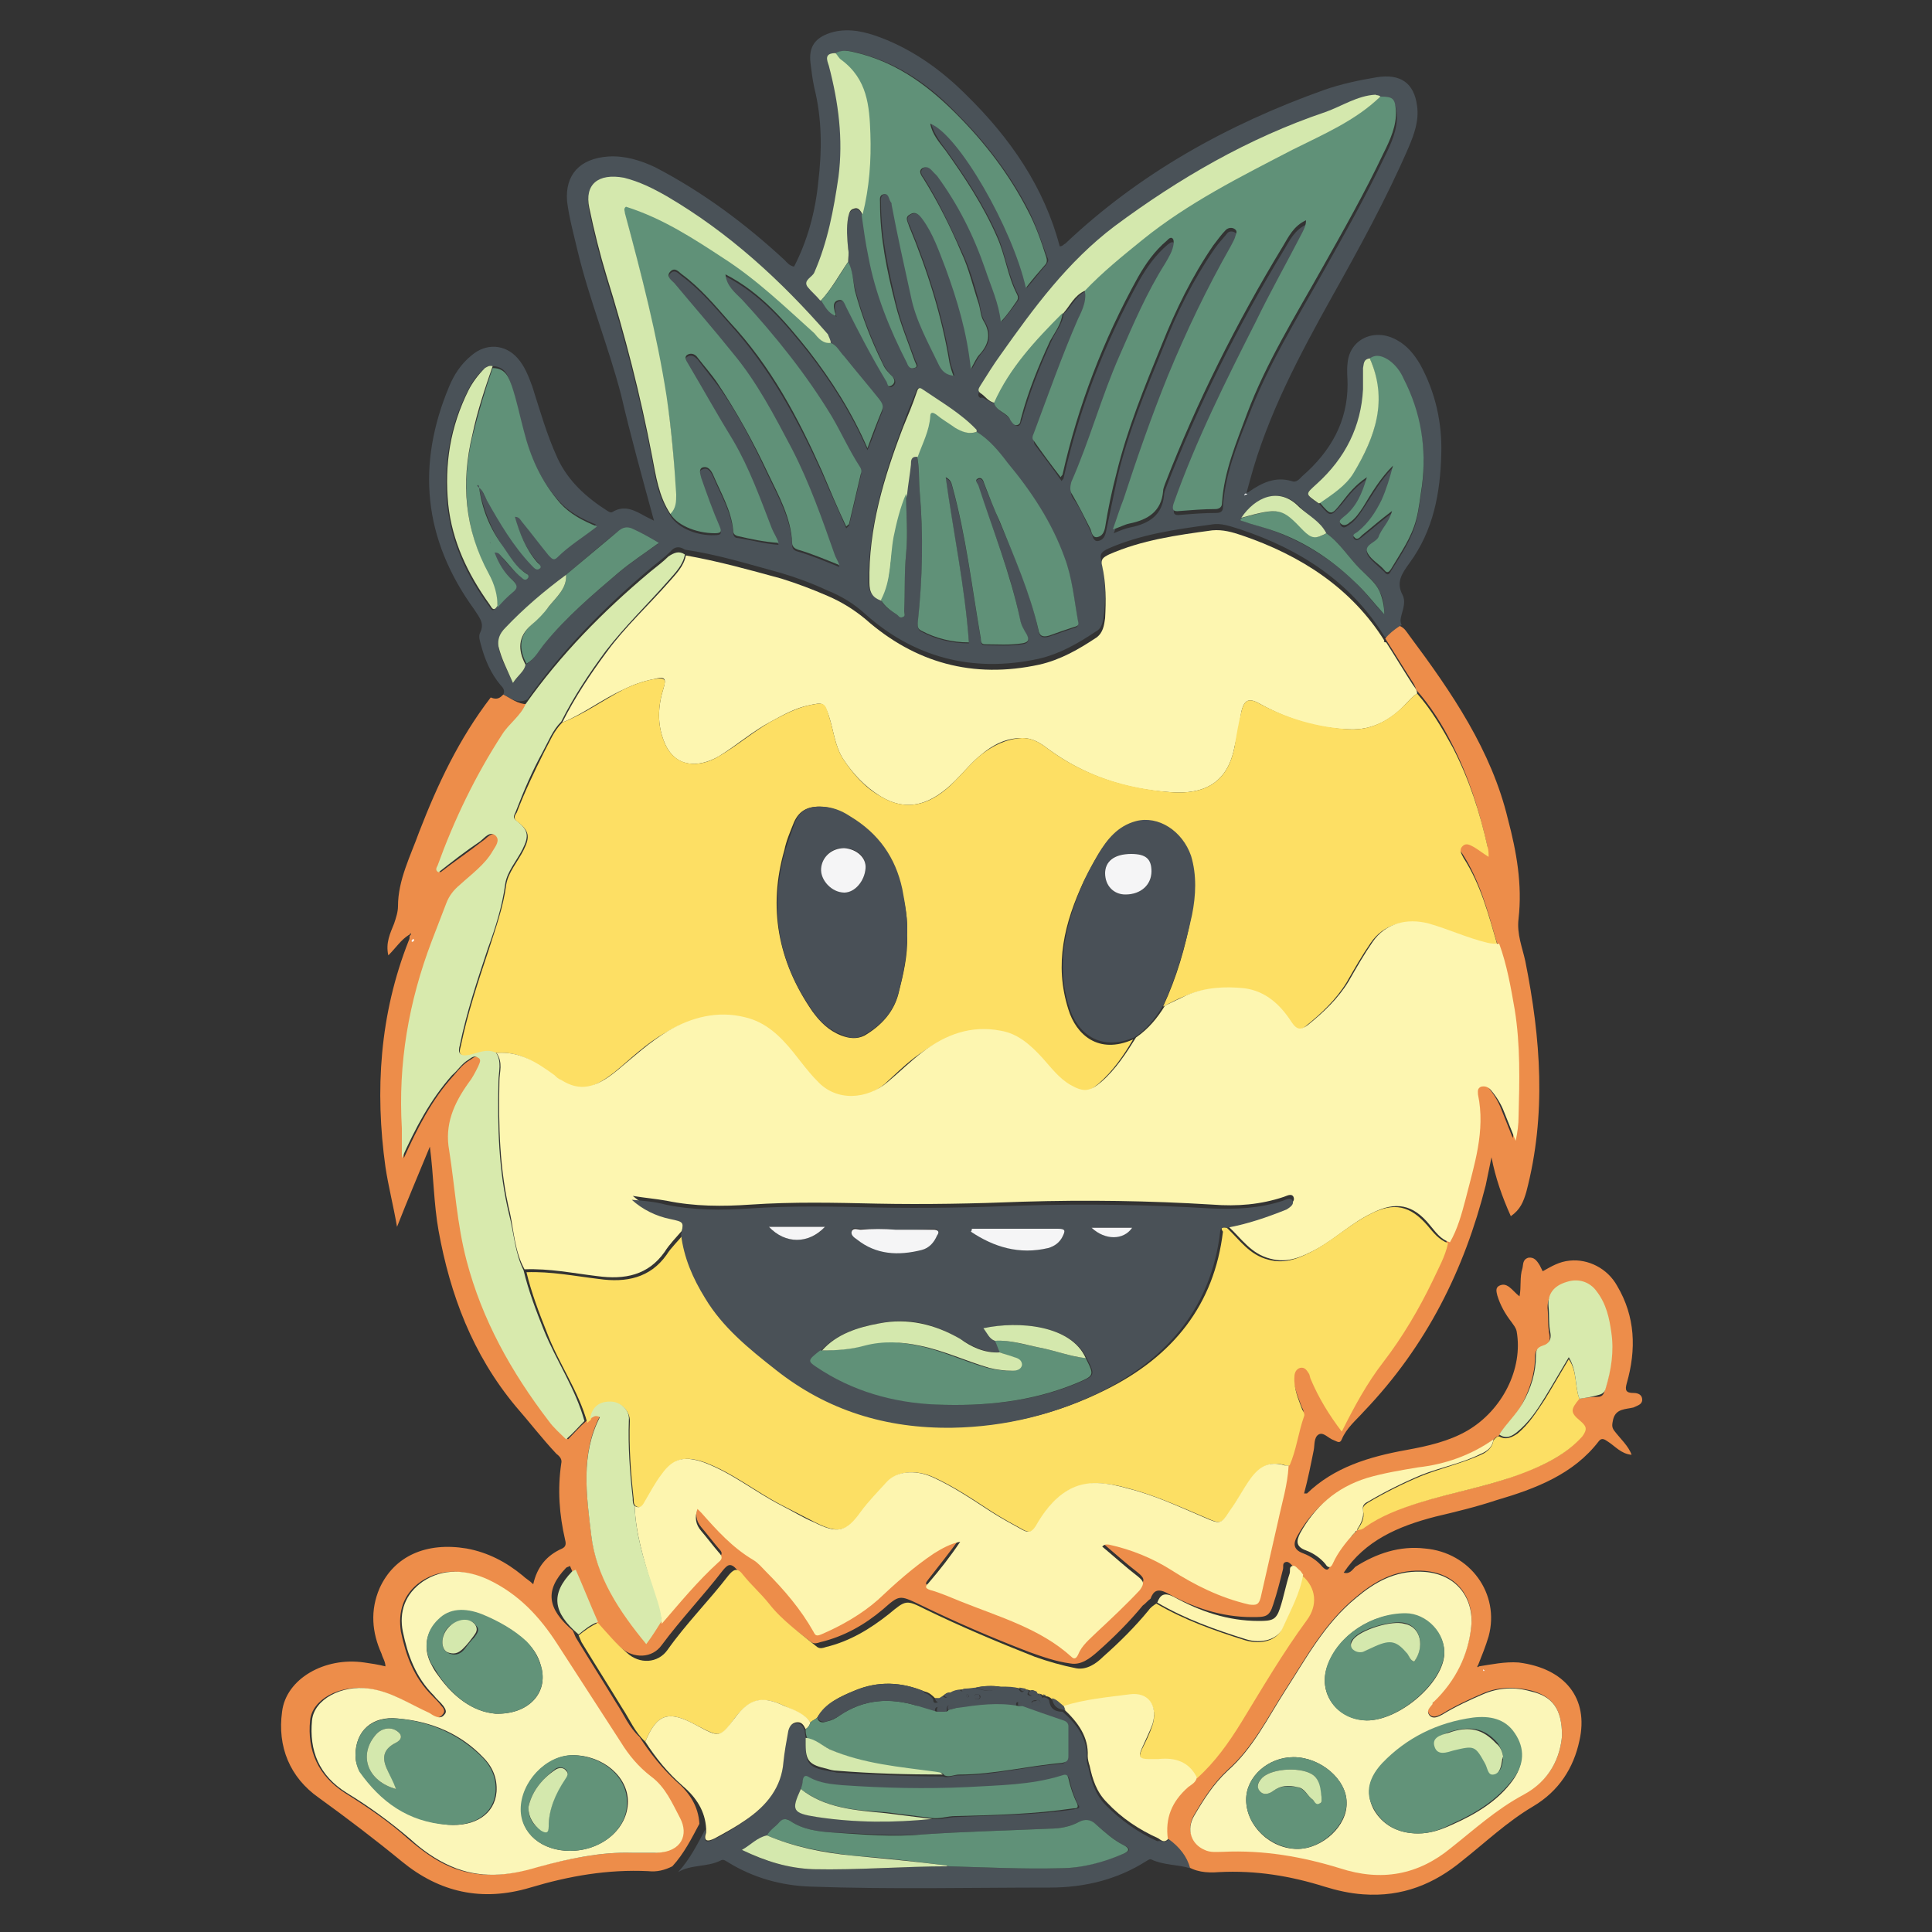 <?xml version="1.0" encoding="utf-8"?>
<!-- Generator: Adobe Illustrator 27.9.0, SVG Export Plug-In . SVG Version: 6.00 Build 0)  -->
<svg version="1.1" id="Layer_1" xmlns="http://www.w3.org/2000/svg" xmlns:xlink="http://www.w3.org/1999/xlink" x="0px" y="0px"
	 viewBox="0 0 200 200" style="enable-background:new 0 0 200 200;" xml:space="preserve">
<rect x="0" y="0" width="200" height="200" fill="#333333" stroke="none"/>
<style type="text/css">
	.st0{fill:#4A5258;}
	.st1{fill:#ED8D4A;}
	.st2{fill:#FDF6B0;}
	.st3{fill:#609178;}
	.st4{fill:#D8EAAD;}
	.st5{fill:#D4E8AD;}
	.st6{fill:#629379;}
	.st7{fill:#FEFEFE;}
	.st8{fill:#FDDF64;}
	.st9{fill:#FCDF64;}
	.st10{fill:#FDF5AF;}
	.st11{fill:#FBF6B8;}
	.st12{fill:#4A5157;}
	.st13{fill:#495057;}
	.st14{fill:#F5F5F6;}
</style>
<g>
	<path class="st0" d="M52.1,71.9c0.2-0.4,0-0.7-0.3-1c-1-1.2-1.6-2.6-2-4.1c-0.1-0.4-0.3-0.9-0.1-1.3c0.5-1-0.1-1.6-0.6-2.4
		c-5.3-7.3-6-15-2.6-23.1c0.5-1.2,1.2-2.3,2.3-3.2c1.5-1.3,3.5-1.2,4.8,0.3c0.7,0.8,1.1,1.8,1.5,2.9c0.8,2.5,1.5,5,2.6,7.4
		c1.1,2.4,3,4.1,5.2,5.5c0.2,0.1,0.3,0.2,0.5,0.1c1.3-0.8,2.4-0.1,3.5,0.5c0.2,0.1,0.4,0.2,0.8,0.4c-1.2-4.4-2.4-8.7-3.4-13
		c-1.3-5-3.3-9.9-4.5-14.9c-0.4-1.7-0.9-3.5-1.1-5.2c-0.2-2.7,1.3-4.4,4.3-4.6c1.7-0.1,3.3,0.4,4.8,1.1c5,2.6,9.4,5.9,13.4,9.6
		c0.3,0.3,0.5,0.6,1,0.7c1.4-2.7,2.2-5.7,2.5-8.7c0.4-3.3,0.4-6.6-0.4-9.8c-0.2-0.9-0.3-1.8-0.4-2.6c-0.2-1.7,0.5-2.7,2.4-3.2
		c1.7-0.4,3.3,0,4.9,0.6c3.4,1.3,6.3,3.4,8.8,5.9c4.6,4.5,8.1,9.6,9.7,15.7c0.3,0,0.4-0.2,0.6-0.3c7.6-7.2,16.7-12.3,26.8-15.9
		c1.7-0.6,3.6-1,5.4-1.3c2.5-0.4,3.9,0.6,4.2,3c0.2,1.5-0.3,2.9-0.9,4.3c-2.3,5.3-5.1,10.4-7.9,15.4c-3.4,6.1-6.7,12.3-8.5,19
		c-0.1,0.4-0.2,0.7-0.3,1.1c0,0.1-0.1,0.2-0.1,0.2c0.1,0,0.2,0,0.3-0.1c1.3-0.9,2.7-1.6,4.4-1.1c0.5,0.2,0.8-0.2,1.1-0.5
		c3-2.6,4.7-5.7,4.7-9.5c0-0.7-0.1-1.4,0-2.2c0.2-2.5,2.8-3.7,5.1-2.4c1.1,0.6,1.8,1.5,2.4,2.5c1.6,2.9,2.3,6.1,2.2,9.3
		c-0.1,4-0.8,7.9-3.3,11.3c-0.8,1.1-1.4,2-0.7,3.3c0.3,0.6,0.1,1.3-0.1,2c-0.1,0.4-0.2,0.7,0,1.1c-0.6,0.3-1.1,0.8-1.5,1.3
		c-0.2,0-0.3-0.1-0.4-0.3c-3.4-5.4-8.5-8.8-14.8-10.9c-1-0.3-2-0.7-3-0.5c-3.7,0.5-7.3,1-10.7,2.5c-0.6,0.3-0.9,0.5-0.7,1.2
		c0.4,1.8,0.5,3.6,0.3,5.4c-0.1,0.7-0.1,1.6-0.9,2c-1.8,1.2-3.7,2.3-5.9,2.8c-6.9,1.5-13-0.2-18-4.7c-1.1-1-2.4-1.8-3.9-2.4
		c-1.5-0.7-3.1-1.3-4.8-1.8c-3.3-0.9-6.5-1.9-9.9-2.4c-0.6-0.4-1.1-0.3-1.5,0.2c-0.6,0.6-1.3,1.1-1.9,1.6
		c-4.9,4.1-9.3,8.6-12.9,13.7C53.6,72.9,52.9,72.3,52.1,71.9z M137.3,55.2c-0.6-1.2-1.9-1.8-2.7-2.7c-2.1-2.2-4.6-1-6,1.1
		c-0.4,0.3,0,0.3,0.2,0.4c0.9,0.3,1.8,0.5,2.6,0.8c3.4,1.2,6.3,3,8.8,5.4c1.1,1,1.9,2.2,3.1,3.4c0-1-0.1-1.7-0.5-2.4
		c-0.4-1-1.3-1.6-2-2.3C139.6,57.7,138.7,56.2,137.3,55.2z M58.6,59.5c-2.3,1.7-4.3,3.5-6.3,5.5c-0.5,0.5-0.8,1.1-0.7,1.9
		c0.2,1.3,0.9,2.4,1.5,3.8c0.5-0.8,1.2-1.2,1.3-1.9c0.9-0.5,1.3-1.4,1.9-2.1c2.2-2.7,4.9-5,7.6-7.3c1.3-1.1,2.8-2.1,4.2-3.1
		c-0.9-0.6-1.8-1.1-2.8-1.5c-0.5-0.2-0.9-0.1-1.3,0.2C62.2,56.4,60.4,58,58.6,59.5z M91.2,62.1c0.3,0.7,1,1.1,1.6,1.5
		c0.2,0.1,0.4,0.4,0.6,0.3c0.4-0.1,0.2-0.5,0.2-0.7c0.1-2,0-4,0.2-5.9c0.2-2,0-4.1,0-6.2c0.1-1,0.3-2.1,0.4-3.1
		c0.1-0.4,0.1-0.8,0.7-0.8c0.3,1.2,0.2,2.4,0.3,3.7c0.4,4.6,0.3,9.1-0.2,13.7c0,0.3,0,0.6,0.4,0.8c1.5,0.8,3.2,1.2,4.9,1.2
		c-0.4-5.8-1.6-11.3-2.4-17.1c0.6,0.3,0.6,0.7,0.7,1c1.4,5.1,2,10.3,2.9,15.5c0.1,0.3-0.1,0.8,0.5,0.8c1.3,0,2.5,0.1,3.8-0.1
		c0.6-0.1,0.8-0.3,0.5-0.9c-0.3-0.5-0.6-1.1-0.7-1.6c-0.9-4.7-2.8-9.2-4.3-13.8c-0.1-0.3-0.5-0.6,0-0.8c0.4-0.1,0.5,0.3,0.6,0.6
		c0.5,1.3,1.1,2.6,1.6,3.9c1.6,3.7,3.2,7.3,4,11.2c0.1,0.6,0.4,0.8,1.1,0.6c0.9-0.3,1.7-0.6,2.6-0.9c0.4-0.1,0.4-0.2,0.4-0.6
		c-0.4-2.2-0.6-4.5-1.4-6.6c-1.3-3.6-3.4-6.8-5.9-9.8c-1-1.1-1.9-2.3-3.2-3.2c0-0.1,0-0.2-0.1-0.3c-1.6-1.7-3.7-2.8-5.6-4.2
		c-0.4-0.3-0.5,0-0.6,0.3c-0.5,1.2-1,2.4-1.4,3.6c-2,5.2-3.5,10.5-3.5,16.1C89.9,61.1,90.2,61.8,91.2,62.1z M87.8,27.2
		c0-0.4,0.1-0.9,0-1.3c-0.1-1.1-0.2-2.2,0-3.3c0.1-0.4,0.1-0.8,0.6-0.9c0.5-0.2,0.7,0.3,0.9,0.6c0.2,1.4,0.5,2.9,0.7,4.3
		c0.7,3.9,2.2,7.5,4,11c0.2,0.3,0.3,0.6,0.7,0.5c0.5-0.1,0.2-0.5,0.1-0.7c-0.7-1.9-1.5-3.9-2-5.9C92,28,91.2,24.6,91.2,21
		c0-0.3-0.1-0.8,0.4-0.9c0.5-0.1,0.6,0.4,0.7,0.8c0,0.1,0,0.2,0.1,0.3c0.7,3.2,1.3,6.3,2,9.5c0.5,2.5,1.8,4.7,2.9,7.1
		c0.3,0.6,0.7,1,1.5,1.1c-0.1-0.5-0.3-0.9-0.4-1.3c-0.8-4.9-2.3-9.6-4.2-14.2c-0.2-0.4-0.5-0.9,0.1-1.2c0.6-0.3,0.9,0.1,1.3,0.5
		c1.1,1.6,1.8,3.4,2.4,5.1c1.2,3.3,2.1,6.6,2.6,10.4c0.4-0.7,0.6-1.1,0.9-1.5c1-1.1,1.2-2.2,0.4-3.5c-0.3-0.5-0.4-1.2-0.5-1.8
		c-0.5-1.8-1-3.6-1.8-5.3c-1.2-2.6-2.4-5.2-3.9-7.6c-0.2-0.3-0.6-0.7-0.1-1.1c0.6-0.4,0.8,0.2,1.2,0.5c0.1,0.1,0.2,0.2,0.3,0.3
		c2.2,3,3.9,6.2,5,9.7c0.6,1.8,1.4,3.5,1.6,5.4c0.6-0.7,1.2-1.5,1.7-2.2c0.1-0.2,0.1-0.4,0-0.6c-1-1.9-1.3-4.1-2.1-6
		c-1.4-3.2-3.3-6.1-5.3-8.9c-0.6-0.8-1.3-1.7-1.6-2.8c2.9,1.1,8.5,10.7,9.9,17c0.7-0.8,1.3-1.6,2-2.4c0.2-0.3,0.3-0.5,0.1-0.8
		c-0.6-1.6-1.1-3.2-1.9-4.8c-1.9-3.7-4.4-7-7.4-10c-2.7-2.8-5.8-5.1-9.8-6.2c-0.9-0.2-1.8-0.6-2.7-0.1c-1.2,0-0.9,0.7-0.7,1.3
		c1,3.8,1.4,7.6,1,11.5c-0.4,3.4-1.1,6.7-2.5,9.9c-0.2,0.5-1.3,0.8-0.7,1.5c0.4,0.5,0.9,0.9,1.3,1.4c0,0,0.1,0,0.1,0
		c0.4,0.5,0.7,1.2,1.5,1.7c-0.1-0.3-0.1-0.4-0.1-0.5c-0.1-0.4-0.2-0.9,0.3-1.1c0.6-0.2,0.8,0.3,0.9,0.7c1.3,2.6,2.6,5.1,4.1,7.6
		c0.1,0.2,0.1,0.8,0.6,0.5c0.3-0.2,0.4-0.5,0.1-0.9c-0.4-0.4-0.8-0.9-1-1.3c-1.2-2.5-2.2-5-2.9-7.6C88.3,29.2,88.3,28.1,87.8,27.2z
		 M136.6,52.2c1.2,1.4,1.1,1.3,2.3,0c0.7-0.9,1.4-1.8,2.6-2.6c-0.5,1.7-1.1,3.1-2.4,4.1c-0.2,0.2-0.5,0.4-0.3,0.7
		c0.3,0.4,0.6,0.1,0.9-0.1c0.6-0.4,1-1,1.4-1.6c1-1.5,1.8-3,3.1-4.3c-0.3,1.2-0.7,2.4-1.2,3.6c-0.6,1.2-1.3,2.3-2.4,3.2
		c-0.2,0.2-0.7,0.3-0.4,0.6c0.3,0.3,0.6-0.1,0.8-0.2c1-0.8,1.9-1.6,3.1-2.5c-0.3,1.2-1,1.8-1.4,2.7c-0.3,0.7-1.6,0.8-1.1,1.7
		c0.4,0.6,1.1,1.1,1.7,1.7c0.3,0.4,0.5,0.3,0.7-0.1c1-1.6,2.1-3.2,2.6-5.1c0.3-1.2,0.4-2.3,0.6-3.5c0.5-3.9-0.1-7.5-1.9-11.1
		c-0.4-0.7-0.9-1.4-1.5-1.9c-0.6-0.5-1.2-0.7-2-0.2c-0.7,0-0.6,0.5-0.6,0.9c0,0.7,0,1.5,0,2.2c-0.2,3.8-1.7,7.2-4.8,9.8
		c-1.2,1.1-1.3,1,0.2,2C136.5,52.2,136.6,52.2,136.6,52.2z M102.9,41.7c0.2,0.9,1.4,1.1,1.8,1.9c0.1,0.2,0.3,0.5,0.7,0.5
		c0.3-0.1,0.3-0.5,0.4-0.7c0.8-2.8,1.8-5.4,3-8c0.4-1,1.2-1.8,1.3-2.9c0.8-0.7,1.2-1.8,2.2-2.3c0.3,1.2-0.2,2.2-0.6,3.2
		c-1.8,3.9-3.2,7.9-4.6,11.9c-0.1,0.2-0.1,0.5,0,0.7c0.9,1.2,1.9,2.5,2.8,3.8c0.1-0.2,0.2-0.2,0.2-0.3c1.6-7.1,4.2-13.9,7.8-20.4
		c0.8-1.4,1.7-2.7,3-3.8c0.2-0.1,0.3-0.3,0.6-0.2c0.1,0.1,0.1,0.3,0.1,0.5c-0.1,0.8-0.5,1.4-0.9,2.1c-1.9,3-3.3,6.3-4.7,9.5
		c-1.9,4.3-3.1,8.8-5,13.1c-0.2,0.4-0.2,0.9,0.1,1.3c0.8,1.1,1.3,2.4,1.9,3.6c0.1,0.3,0.2,0.9,0.7,0.8c0.5-0.1,0.7-0.5,0.8-1
		c0.4-1.9,0.8-3.8,1.2-5.7c1.1-4.6,2.9-8.9,4.7-13.3c1.4-3.6,3.1-7,5.3-10.2c0.4-0.6,0.9-1.1,1.3-1.6c0.2-0.3,0.6-0.3,0.9-0.1
		c0.3,0.2,0.2,0.5,0.1,0.7c-0.2,0.4-0.3,0.8-0.5,1.1c-2.5,4.3-4.6,8.8-6.5,13.4c-1.7,4.2-3.3,8.5-4.6,12.8c-0.3,1-0.7,2-1.1,3.1
		c0.7-0.3,1.2-0.5,1.7-0.6c2-0.4,3.3-1.3,3.5-3.3c0-0.3,0.1-0.5,0.2-0.8c3.3-8.5,7.4-16.7,12.2-24.6c0.6-1,1.1-2.1,2.4-2.7
		c0,0.5-0.2,0.9-0.4,1.3c-1.6,3.1-3.2,6.1-4.8,9.2c-3.1,6.2-6.1,12.4-8.5,18.8c-0.2,0.6-0.1,0.9,0.6,0.8c1.2-0.1,2.4-0.2,3.7-0.2
		c0.5,0,0.7-0.2,0.7-0.6c0.2-3.3,1.4-6.3,2.6-9.3c2-5.3,5-10.1,7.8-15.1c2.2-3.9,4.4-7.8,6.3-11.8c0.7-1.4,1.4-2.9,1.3-4.5
		c-0.1-1.2-0.3-1.4-1.6-1.4c-0.2-0.2-0.4-0.1-0.6-0.1c-1.9,0.1-3.5,1.2-5.2,1.8c-8.1,2.7-15.2,6.8-21.8,11.8
		c-4.9,3.7-8.4,8.4-11.8,13.3c-0.7,1-1.4,2.1-2.1,3.2c-0.2,0.2-0.4,0.6,0,0.8C101.8,41,102.2,41.6,102.9,41.7z M49.6,50.5
		c0.4,0.3,0.5,0.8,0.7,1.1c1.4,2.3,2.8,4.7,4.6,6.7c0.2,0.2,0.4,0.7,0.8,0.4c0.4-0.3-0.1-0.5-0.2-0.7c-1.2-1.4-1.8-3-2.3-4.7
		c0.5,0,0.6,0.4,0.8,0.6c0.9,1.1,1.8,2.2,2.7,3.4c0.3,0.3,0.5,0.5,0.9,0.2c1.2-1.2,2.7-2.1,4.1-3.2c-1.5-0.6-2.8-1.3-3.8-2.4
		c-2-2.2-3.1-4.8-3.8-7.6c-0.4-1.5-0.7-3-1.2-4.5c-0.3-0.9-0.6-1.9-2-1.9c-0.3-0.1-0.6,0.1-0.8,0.3c-0.7,0.6-1.3,1.4-1.7,2.3
		c-1.9,3.7-2.5,7.7-2.1,11.8c0.4,3.8,2,7.3,4.3,10.4c0.2,0.3,0.4,0.8,0.8,0.1c0.5-0.5,1-1.1,1.6-1.6c0.5-0.4,0.6-0.7,0-1.2
		c-0.9-0.8-1.5-1.8-1.9-2.9c0.5-0.1,0.6,0.2,0.7,0.4c0.7,0.8,1.3,1.6,2.1,2.2c0.2,0.1,0.4,0.3,0.6,0.1c0.2-0.2,0.1-0.4-0.1-0.5
		c-1.1-0.7-1.7-1.8-2.4-2.8C50.8,54.7,50,52.6,49.6,50.5L49.6,50.5z M69.3,53.2c0.6,1.3,2.7,2.3,4.7,2.2c0.7,0,0.7-0.2,0.5-0.7
		c-0.7-1.7-1.3-3.4-1.9-5c-0.1-0.4-0.4-0.9,0.1-1.1c0.6-0.3,0.9,0.3,1.1,0.7c0.8,1.9,1.9,3.7,2.1,5.8c0,0.3,0.1,0.6,0.5,0.6
		c1.4,0.2,2.7,0.6,4.2,0.7c-0.3-0.6-0.5-1-0.7-1.5c-1.2-3.1-2.3-6.2-4-9.1c-1.6-2.7-3.1-5.4-4.7-8c-0.2-0.3-0.4-0.7,0-0.9
		c0.4-0.2,0.7,0,1,0.3c0.7,0.9,1.4,1.8,2.1,2.7c2.1,2.9,3.7,6.1,5.2,9.3c1.1,2.3,2.4,4.6,2.5,7.2c0,0.4,0.2,0.6,0.6,0.7
		c1.4,0.4,2.8,1,4.3,1.6c-0.2-0.5-0.4-0.8-0.5-1.1c-1.3-3.7-2.6-7.4-4.4-10.9c-1.8-3.4-3.6-6.9-6.1-9.9c-2-2.4-4.1-4.9-6.1-7.3
		c-0.3-0.4-0.8-0.8-0.4-1.2c0.5-0.5,0.9,0.1,1.2,0.3c1.9,1.4,3.4,3.2,4.9,4.9c4.2,4.6,7.1,10,9.6,15.5c0.8,1.9,1.7,3.8,2.5,5.7
		c0.1-0.1,0.2-0.2,0.3-0.3c0.4-1.7,0.8-3.4,1.2-5.1c0.1-0.3,0-0.5-0.1-0.8c-1.1-1.7-1.9-3.5-2.9-5.2c-2.6-4.4-5.7-8.4-9.3-12.1
		c-0.7-0.7-1.6-1.4-1.7-2.6c3.7,1.9,6.2,4.9,8.6,7.9c2.4,3.1,4.5,6.4,6.1,10.1c0.6-1.4,1-2.7,1.5-3.9c0.2-0.5,0-0.8-0.3-1.2
		c-1.2-1.5-2.4-2.9-3.6-4.4c-0.4-0.5-0.6-1.2-1.4-1.4c0-0.3-0.2-0.5-0.3-0.7c-4.8-5.5-10.2-10.5-16.7-14.3c-1.4-0.8-2.8-1.6-4.4-1.9
		c-2.7-0.6-4.1,0.6-3.6,3.1c0.5,2.4,1.1,4.8,1.8,7.1c1.9,6.1,3.5,12.3,4.7,18.6C67.8,49.3,68.1,51.4,69.3,53.2z"/>
	<path class="st1" d="M52.1,71.9c0.8,0.4,1.5,1,2.5,1c-0.5,1.2-1.7,2-2.4,3.1c-2.8,4.3-4.9,8.9-6.7,13.6c-0.1,0.2-0.3,0.4,0.1,0.7
		c1.4-1.1,2.9-2.1,4.3-3.2c0.5-0.3,1-1.1,1.6-0.6c0.5,0.4,0,1.1-0.3,1.6c-0.8,1.4-2.2,2.4-3.4,3.5c-0.6,0.6-1.1,1.2-1.4,1.9
		c-0.5,1.3-1,2.6-1.5,3.9c-2.4,6.3-3.5,12.8-3.1,19.4c0,0.5,0,1.1,0,1.6c0,0.5,0,1,0,1.5c1.4-3.1,2.9-6.1,5.2-8.6
		c0.5-0.6,1-1.2,1.7-1.6c0.3-0.2,0.6-0.5,1-0.2c0.4,0.3,0.1,0.6,0,0.9c-0.3,0.6-0.6,1.2-1,1.7c-1.5,2.1-2.5,4.3-2,7
		c0.7,3.8,0.9,7.7,1.8,11.4c1.6,6.1,4.6,11.5,8.5,16.6c0.5,0.7,1.2,1.3,1.8,1.9c0.6-0.6,1.2-1.3,1.9-1.9c0.1-0.1,0.1-0.1,0.2-0.2
		c0.1-0.1,0.1-0.2,0.2-0.2c0,0,0,0,0,0c0.3,0,0.4-0.4,1-0.1c-2,3.9-1.4,8.1-0.9,12.2c0.5,4.4,3,7.9,5.7,11.3
		c0.6-0.9,1.1-1.7,1.6-2.4c1.9-2.2,3.7-4.4,5.9-6.4c0.4-0.4,0.4-0.6,0-1c-0.6-0.7-1.2-1.5-1.8-2.2c-0.6-0.7-0.6-1.4-0.4-2.3
		c0.2,0.2,0.3,0.3,0.4,0.4c1.6,1.8,3.2,3.6,5.4,4.9c0.5,0.3,0.9,0.7,1.3,1.2c1.9,1.9,3.6,3.9,4.9,6.2c0.2,0.4,0.4,0.5,0.8,0.3
		c2.2-1,4.2-2.1,5.9-3.6c1.9-1.7,3.7-3.4,5.8-4.8c0.8-0.5,1.6-1,2.7-1.2c-1.1,1.5-2.2,2.9-3.3,4.3c-0.3,0.4-0.4,0.5,0.2,0.7
		c1.1,0.4,2.1,0.8,3.2,1.2c3.9,1.6,8.2,2.8,11.4,5.7c0.3,0.3,0.6,0.2,0.7-0.2c0.4-0.9,1.2-1.6,1.9-2.3c1.6-1.4,3.1-2.9,4.5-4.4
		c0.6-0.6,0.4-0.9-0.2-1.4c-1.3-1-2.4-2-3.7-3.1c0.3-0.3,0.5-0.2,0.7-0.2c2.3,0.4,4.5,1.3,6.4,2.6c2.5,1.6,5.1,2.9,8.1,3.6
		c0.8,0.2,1,0,1.2-0.7c0.6-2.6,1.3-5.3,1.8-7.9c0.4-1.9,1-3.8,1.1-5.8c0.7-1.6,0.9-3.4,1.5-5.1c0.1-0.2-0.1-0.4-0.2-0.7
		c-0.4-1.1-0.9-2.2-0.8-3.4c0-0.4,0.2-0.8,0.6-0.9c0.5-0.1,0.7,0.2,0.9,0.6c0.1,0.2,0.2,0.4,0.2,0.6c0.8,1.9,1.8,3.7,3.2,5.4
		c1.3-2.6,2.6-4.9,4.3-7.2c2-2.7,3.7-5.5,5.1-8.4c0.6-1.3,1.3-2.5,1.6-3.9c0.8-1.4,1.2-2.9,1.6-4.4c0.9-3.6,2.1-7.1,1.3-10.9
		c-0.1-0.3-0.1-0.7,0.3-0.8c0.4-0.1,0.7,0,1,0.3c0.6,0.7,1.1,1.5,1.4,2.3c0.4,1,0.8,2,1.2,3c0.2-0.8,0.3-1.7,0.3-2.5
		c0.1-3.7,0.1-7.4-0.4-11.1c-0.3-2.3-0.7-4.6-1.6-6.8c-0.9-3.1-1.7-6.2-3.5-9c-0.3-0.4-0.6-0.8-0.1-1.2c0.4-0.3,0.8-0.1,1.2,0.1
		c0.5,0.3,1,0.7,1.5,1c0,0,0.1,0,0.1,0c0,0-0.1,0-0.1,0c0-0.3,0-0.7-0.1-1c-0.8-3.5-1.9-7-3.6-10.3c-1-2-2.2-3.9-3.7-5.6
		c-0.1-0.4-0.3-0.7-0.5-1c-0.9-1.4-1.8-2.9-2.7-4.3c0.4-0.5,0.9-0.9,1.5-1.3c0.5,0.2,0.7,0.6,1,1c4.4,5.9,8.5,11.9,10.2,19
		c0.9,3.4,1.5,6.8,1.1,10.3c-0.2,1.6,0.4,3,0.7,4.4c1.6,8,2.2,15.9,0.1,23.9c-0.3,1-0.6,1.8-1.6,2.5c-0.9-2-1.6-4-2-6.1
		c-0.2,1-0.4,1.9-0.6,2.9c-2.2,8.7-6.1,16.6-12.6,23.4c-0.8,0.9-1.8,1.7-2.3,2.9c-0.2,0.5-0.5,0.2-0.8,0.1c-0.6-0.2-1.1-0.9-1.6-0.6
		c-0.5,0.3-0.4,1.1-0.5,1.6c-0.3,1.5-0.6,3-1,4.5c0.2,0,0.3,0,0.3,0c2.8-2.7,6.4-3.8,10.3-4.5c2.2-0.4,4.4-0.9,6.3-2
		c3.6-2.1,5.8-6.4,5.1-10.3c-0.1-0.4-0.3-0.6-0.5-0.9c-0.7-0.9-1.2-1.8-1.5-2.8c-0.1-0.4-0.2-0.8,0.2-1c0.4-0.2,0.7-0.1,1,0.1
		c0.4,0.3,0.7,0.7,1.1,1c0.2-1,0-2,0.3-2.9c0.1-0.4,0-0.9,0.6-1.1c0.6-0.1,0.9,0.3,1.2,0.8c0.1,0.2,0.2,0.4,0.3,0.6
		c0.9-0.5,1.7-1,2.8-1.1c1.9-0.2,3.9,0.8,4.9,2.6c1.9,3.2,2,6.6,1,10.1c-0.2,0.7-0.1,1,0.7,1c0.5,0,0.9,0.2,0.9,0.7
		c0,0.5-0.5,0.6-0.9,0.8c-0.8,0.2-1.8,0.1-2.1,1.2c-0.1,0.5-0.2,0.8,0.1,1.2c0.6,0.8,1.5,1.6,1.8,2.5l0,0c-1.1-0.1-1.7-0.9-2.5-1.4
		c-0.3-0.2-0.6-0.4-0.9,0c-2.6,3.4-6.5,4.9-10.6,6.1c-2.1,0.7-4.2,1.2-6.3,1.7c-3.9,1-7.3,2.5-9.5,5.8c0.6,0.2,0.9-0.3,1.2-0.6
		c2.2-1.4,4.6-2.2,7.2-1.9c4.7,0.4,7.8,4.7,6.6,9.1c-0.3,1-0.7,2-1.1,3c-0.1,0.1-0.1,0.1,0,0.2c0,0,0.1-0.1,0.1-0.1
		c1.3-0.2,2.7-0.5,4.1-0.4c4.8,0.6,7.3,3.7,6.3,8.1c-0.6,2.8-2.1,5.2-4.8,6.8c-2.7,1.6-4.9,3.7-7.3,5.6c-2.9,2.4-6.2,3.8-10.3,3.5
		c-1.4-0.1-2.7-0.4-4-0.8c-3.5-1.1-7.1-1.7-10.9-1.5c-1.3,0.1-2.5,0-3.6-0.8c-0.3-1.3-1.1-2.3-2.2-3c-0.3-2.1,0.4-3.9,2.1-5.4
		c0.3-0.3,0.8-0.5,0.9-1c1.9-1.7,3.3-3.7,4.6-5.8c2.2-3.5,4.3-7.2,6.8-10.6c1.1-1.5,1-3.4-0.5-4.6c-0.1-0.1-0.2-0.3-0.4-0.4
		c-0.2-0.2-0.5-0.6-0.8-0.5c-0.4,0.1-0.2,0.5-0.3,0.8c-0.3,1.2-0.6,2.4-1,3.6c-0.4,1.3-0.8,1.3-2.2,1.3c-3.2,0-6.1-1-8.8-2.5
		c-1-0.5-1.4-0.2-1.7,0.6c-0.3,0.2-0.5,0.5-0.8,0.7c-1.4,1.7-3,3.3-4.7,4.8c-0.8,0.7-1.7,1.4-2.8,1.2c-1.5-0.2-2.9-0.7-4.3-1.2
		c-3.9-1.5-7.6-3.1-11.3-4.9c-2.1-1-2.1-1-3.8,0.5c-1.9,1.6-4,2.8-6.5,3.4c-0.3,0.1-0.6,0.2-0.9,0c-1.8-1.4-3.7-2.7-5-4.5
		c-0.8-1.1-1.8-2-2.7-3c-0.7-0.8-1-0.5-1.5,0.1c-2,2.6-4.3,5-6.3,7.7c-1,1.4-2.9,1.4-4.2,0.3c-1.1-1-2.1-2-3-3.1
		c-0.8-1.8-1.5-3.6-2.3-5.4c-0.1,0.1-0.3,0.1-0.4,0.2c-2.2,2.3-2,4.2,0.7,6.5c0.1,0.2,0.2,0.5,0.3,0.7c1.4,2.3,2.8,4.5,4.2,6.8
		c0.8,1.2,1.3,2.5,2.4,3.5c1.1,1.7,2.3,3.2,3.8,4.6c1.4,1.2,2.3,2.6,2.4,4.4c-0.8,1.5-1.6,3.1-2.8,4.4c-0.8,0.4-1.6,0.6-2.5,0.5
		c-4.2-0.2-8.2,0.5-12.2,1.7c-5,1.5-9.4,0.5-13.3-2.7c-2.8-2.3-5.7-4.5-8.6-6.6c-3-2.1-4.3-5.3-3.8-8.9c0.4-3.4,4.4-5.7,8.5-5.1
		c0.7,0.1,1.4,0.2,2.2,0.4c0-0.5-0.3-0.9-0.4-1.3c-1-2.2-1.2-4.5-0.2-6.8c1.5-3.3,4.8-4.8,9-4.1c2.2,0.4,4.1,1.4,5.8,2.8
		c0.3,0.3,0.7,0.5,1.1,0.9c0.4-1.8,1.4-3,3-3.7c0.4-0.2,0.4-0.5,0.3-0.9c-0.6-2.6-0.8-5.2-0.4-7.9c0.1-0.4-0.1-0.7-0.5-1
		c-1.5-1.6-2.8-3.3-4.2-4.9c-4.5-5.4-6.8-11.6-8-18.2c-0.5-2.8-0.5-5.6-0.9-8.7c-1.2,2.9-2.3,5.5-3.4,8.3c-0.4-2.3-0.9-4.2-1.2-6.2
		c-1.1-7.9-0.6-15.8,2.4-23.4c0.1-0.2,0.1-0.3,0.1-0.5c0.1-0.1,0.2-0.2,0.1-0.3c-0.1,0.1-0.1,0.2-0.2,0.2c-0.8,0.5-1.3,1.3-2.1,2.1
		c-0.3-1.3,0.2-2.3,0.6-3.3c0.2-0.6,0.4-1.2,0.4-1.8c0-2.7,1.3-5.2,2.2-7.7c1.9-4.9,4.1-9.6,7.4-13.9C51.5,72.5,51.8,72.2,52.1,71.9
		z M140.2,158.7c0.1-0.1,0.2-0.1,0.2-0.2c0,0,0-0.1,0-0.1c0.3,0,0.6-0.1,0.8-0.3c1.6-1.2,3.5-1.9,5.5-2.5c3.5-1.1,7.2-1.7,10.6-3
		c2.4-0.9,4.7-1.9,6.4-3.9c0.6-0.7,0.5-1-0.2-1.6c-1.1-0.9-1.1-1.2-0.1-2.3c0.7-0.1,1.3-0.2,2-0.2c0.4,0,0.6-0.2,0.7-0.6
		c0.6-1.9,0.9-3.9,0.6-5.9c-0.2-1.5-0.5-3-1.5-4.2c-0.7-1-2-1.4-3.1-1c-1.3,0.4-1.9,1.3-1.9,2.5c0.1,0.9,0,1.8,0.2,2.8
		c0.1,0.6-0.1,1.1-0.8,1.3c-0.6,0.1-0.7,0.5-0.7,1c0,1.8-0.6,3.4-1.4,5c-0.7,1.2-1.7,2.1-2.4,3.2c-0.3,0-0.4,0.3-0.6,0.4
		c-2.4,1.7-5.1,2.6-8,3.1c-1.8,0.3-3.6,0.6-5.3,1.1c-3.2,1-5.4,3-6.9,5.7c-0.4,0.7-0.5,1.4,0.6,1.8c0.8,0.3,1.5,0.8,2,1.4
		c0.4,0.4,0.6,0.4,0.8-0.1c0.5-1.1,1.2-2.1,2.1-3C140.1,158.9,140.1,158.8,140.2,158.7L140.2,158.7z M65.4,191.8c1,0,1.7,0,2.4,0
		c2.6-0.1,3.2-1.9,2.4-3.6c-0.8-1.5-1.5-3.1-3-4.3c-1.3-1-2.2-2.2-3.1-3.5c-2.2-3.4-4.3-6.9-6.6-10.2c-1.8-2.7-4-5.2-7.2-6.7
		c-2.2-1-4.6-1.2-6.7,0.2c-1.9,1.3-2.4,3.2-2.1,5.2c0.5,2.4,1.3,4.7,3.2,6.6c0.4,0.4,0.7,0.7,1,1.1c0.3,0.3,0.4,0.6,0.1,0.9
		c-0.3,0.4-0.7,0.3-1.1,0.1c-0.2-0.1-0.3-0.2-0.5-0.3c-2-1-3.8-2.2-6.2-2.5c-2.8-0.4-5.7,1.1-5.9,3.3c-0.3,3.1,0.8,5.7,3.6,7.5
		c2.4,1.5,4.6,3,6.6,4.8c1.3,1.1,2.6,2.1,4.2,2.8c3,1.3,5.9,1,8.9,0.1C58.9,192.4,62.2,191.7,65.4,191.8z M161.7,179.7
		c0-2.8-1-4.1-3.2-4.7c-1.7-0.4-3.4-0.4-5,0.3c-1.4,0.6-2.9,1.3-4.2,2.1c-0.4,0.2-0.9,0.5-1.3,0.1c-0.4-0.5,0-0.8,0.3-1.2
		c0-0.1,0.1-0.1,0.1-0.2c2.3-2.2,3.6-4.9,3.9-7.8c0.3-2.9-1.5-5.6-5.2-5.7c-2.7-0.1-4.8,1.1-6.7,2.7c-3.3,2.7-5.2,6.3-7.4,9.7
		c-1.8,2.8-3.3,5.9-5.9,8.2c-1.5,1.4-2.5,3-3.5,4.7c-0.8,1.4-0.3,2.9,1.1,3.5c0.6,0.3,1.2,0.2,1.9,0.2c4.2-0.2,8.2,0.5,12.1,1.7
		c4.3,1.3,8.1,0.6,11.5-2.1c2.4-2,4.7-4,7.5-5.5C160.5,184.3,161.5,181.9,161.7,179.7z M156.9,95.8L156.9,95.8L156.9,95.8
		L156.9,95.8z"/>
	<path class="st0" d="M121,190.4c1.1,0.8,1.9,1.8,2.2,3c-1.3-0.4-2.7-0.3-4-0.9c-0.2-0.1-0.4,0.1-0.6,0.2c-3,1.9-6.4,2.7-9.9,2.7
		c-8.3,0-16.5,0.2-24.8-0.1c-3-0.1-5.9-0.9-8.5-2.5c-0.2-0.1-0.5-0.4-0.8-0.2c-1.4,0.7-3.1,0.4-4.4,1.2c1.2-1.3,2-2.9,2.8-4.4
		c0,0.1,0.1,0.3,0,0.4c-0.2,0.9,0.2,1,0.9,0.6c1.1-0.5,2.2-1.2,3.2-1.9c2.2-1.5,3.7-3.4,3.9-6c0.1-1.1,0.3-2.2,0.5-3.2
		c0.1-0.4,0.3-0.8,0.8-0.9c0.6-0.1,0.8,0.3,1,0.7c0,0.3,0.1,0.6,0.1,1c0,0.2,0,0.5,0,0.7c0,1.7,0.4,2.2,2.2,2.5
		c0.3,0.1,0.7,0.1,1,0.2c3.7,0.2,7.3,0.4,11,0.4c0.5,0.2,1-0.1,1.5-0.1c3.6,0,7-0.9,10.6-1.2c0.5,0,0.7-0.2,0.7-0.7c0-1,0-2.1,0-3.1
		c0-0.3-0.1-0.5-0.5-0.6c-1.4-0.5-2.8-1-4.3-1.5c0-0.2,0.1-0.5-0.2-0.5c-0.3,0-0.2,0.3-0.2,0.5c-2.1-0.4-4.2-0.1-6.3,0.2
		c0-0.3-0.2-0.4-0.5-0.4c-0.4,0-0.4,0.3-0.4,0.6c-0.1,0.2-0.3,0.2-0.5,0.2c0-0.2,0.1-0.5-0.3-0.6c-0.5,0-0.4,0.3-0.4,0.6
		c-0.7-0.2-1.3-0.4-2-0.6c0.2-0.5,0.6-0.9,0.7-1.5c0.5,0.1,0.8,0.3,1.1,0.7c0,0.3,0.1,0.5,0.5,0.3c0.2-0.1,0.1-0.3-0.1-0.4
		c0.2-0.1,0.3-0.2,0.5-0.3c0.5,0.5,0.7,0.2,0.7-0.3c0.4-0.2,0.7-0.3,1.1-0.3c0.3,0.3,0.4,0.2,0.5-0.1c0.4,0,0.7-0.1,1.1-0.1
		c0.9,0.3,1.7,0.6,2.5-0.1c0.7,0,1.4-0.1,2,0.2c0.2,0.3,0.4,0.6,0.7,0.1c0.1,0,0.3,0.1,0.4,0.1c0,0.2-0.3,0.4,0,0.5
		c0.4,0.2,0.5-0.2,0.7-0.3l0,0c0.1,0,0.2,0.1,0.3,0.1l0,0c0,0.1,0,0.1,0,0.2c0,0,0.1-0.1,0.1-0.1c0.1,0,0.1,0.1,0.2,0.1
		c0,0.1,0.1,0.2,0.1,0.3c0,0,0.1-0.1,0.1-0.1c0.2,0,0.5,0.1,0.6,0.3c0.1,0.8,0.5,1.2,1.4,1.2c1.5,1.3,2.6,2.8,2.5,4.9
		c0,0.3,0.1,0.7,0.2,1c0.3,1.4,0.7,2.7,1.8,3.8c1.5,1.5,3.3,2.8,5.3,3.7C120.3,190.5,120.7,190.8,121,190.4z M82.9,185.2
		c-1,2.2-0.9,2.5,1.8,2.9c3.9,0.6,7.9,0.6,11.9,0.2c0.8,0.1,1.6-0.2,2.4-0.2c4.1-0.2,8.2-0.2,12.2-0.8c0.4-0.1,0.7-0.1,0.4-0.5
		c-0.4-0.8-0.7-1.7-0.9-2.6c-0.1-0.5-0.4-0.4-0.7-0.3c-3.2,1-6.5,1-9.8,1.2c-4.3,0.2-8.6,0.1-12.9-0.2c-1.2-0.1-2.4-0.2-3.4-0.8
		c-0.4-0.2-0.7-0.3-0.7,0.3C83.1,184.6,83,184.9,82.9,185.2z M79.4,190c-1,0.3-1.6,1-2.6,1.5c2.4,1.2,4.8,1.9,7.4,2
		c4.7,0.1,9.4-0.3,14-0.3c3.8,0.1,7.7,0.3,11.5,0.2c2.4,0,4.5-0.7,6.6-1.5c0.8-0.3,0.7-0.6,0-0.9c-1.1-0.6-2-1.4-2.8-2.1
		c-0.6-0.5-1.1-0.6-1.8-0.3c-0.9,0.5-2,0.7-3,0.7c-4.4,0.2-8.8,0.3-13.2,0.6c-3.1,0.2-6.2-0.1-9.3-0.2c-1.5-0.1-3.1-0.3-4.4-1.2
		c-0.4-0.3-0.7-0.2-1.1,0.1C80.3,189.1,79.7,189.4,79.4,190z M107.7,176.2c-0.1-0.3-0.3-0.2-0.5-0.2c-0.2,0-0.5,0.1-0.4,0.3
		c0,0.3,0.3,0.3,0.5,0.2C107.5,176.5,107.6,176.5,107.7,176.2z M101.1,175.4c-0.2,0-0.2,0.1-0.2,0.3c0,0.2,0.1,0.2,0.3,0.2
		c0.2,0,0.3-0.1,0.3-0.3C101.4,175.4,101.3,175.4,101.1,175.4z M100.3,175.5c-0.1,0-0.1-0.1-0.2-0.1c0,0-0.1,0.1-0.1,0.2
		c0.1,0,0.1,0.1,0.2,0.1C100.3,175.7,100.3,175.6,100.3,175.5z"/>
	<path class="st1" d="M169.3,150.9C169.3,150.9,169.3,151,169.3,150.9C169.3,150.9,169.3,150.9,169.3,150.9
		C169.3,150.9,169.3,150.9,169.3,150.9z"/>
	<path class="st2" d="M143.5,66.5c0.9,1.4,1.8,2.9,2.7,4.3c0.2,0.3,0.5,0.6,0.5,1c-0.5,0.3-0.8,0.7-1.2,1.1
		c-1.5,1.6-3.4,2.7-5.8,2.6c-3.3-0.1-6.3-1-9.2-2.6c-1.2-0.7-1.7-0.5-2,0.8c-0.2,1.2-0.4,2.4-0.7,3.6c-0.7,3.7-3.1,5-6.7,4.7
		c-4.6-0.3-8.8-1.7-12.5-4.4c-0.8-0.6-1.6-1.2-2.8-1.2c-1.7,0-3,0.7-4.2,1.7c-1,0.8-1.8,1.8-2.7,2.7c-2.4,2.4-4.9,3.4-7.8,1.6
		c-1.6-1-2.8-2.3-3.8-3.8c-0.9-1.4-1-3-1.5-4.5c-0.5-1.4-0.6-1.4-2-1.1c-1.5,0.3-2.7,1-4,1.7c-1.9,1-3.6,2.5-5.4,3.6
		c-2.1,1.2-4.5,1.2-5.6-1.4c-0.8-1.9-0.7-3.8-0.1-5.7c0.3-1,0.1-1.2-1-0.9c-1.1,0.2-2.2,0.6-3.2,1.1c-2.2,1-4.1,2.5-6.3,3.4
		c1.3-2.6,2.9-5,4.6-7.3c1.9-2.6,4.3-4.8,6.5-7.3c0.7-0.8,1.5-1.6,1.7-2.7c3.4,0.6,6.6,1.5,9.9,2.4c1.6,0.5,3.2,1.1,4.8,1.8
		c1.4,0.6,2.7,1.4,3.9,2.4c5.1,4.5,11.1,6.2,18,4.7c2.2-0.5,4.1-1.6,5.9-2.8c0.7-0.5,0.8-1.3,0.9-2c0.1-1.8,0.1-3.6-0.3-5.4
		c-0.2-0.7,0.1-0.9,0.7-1.2c3.4-1.5,7-2,10.7-2.5c1.1-0.1,2.1,0.2,3,0.5c6.2,2.1,11.4,5.5,14.8,10.9
		C143.2,66.4,143.3,66.5,143.5,66.5z"/>
	<path class="st3" d="M142.9,10c1.3,0,1.5,0.2,1.6,1.4c0.1,1.6-0.6,3.1-1.3,4.5c-1.9,4-4.1,7.9-6.3,11.8c-2.8,5-5.8,9.8-7.8,15.1
		c-1.1,3-2.4,6-2.6,9.3c0,0.4-0.3,0.6-0.7,0.6c-1.2,0-2.4,0.1-3.7,0.2c-0.7,0.1-0.8-0.2-0.6-0.8c2.3-6.5,5.4-12.7,8.5-18.8
		c1.5-3.1,3.2-6.1,4.8-9.2c0.2-0.4,0.4-0.8,0.4-1.3c-1.3,0.6-1.8,1.7-2.4,2.7c-4.8,7.9-8.9,16.1-12.2,24.6c-0.1,0.3-0.2,0.5-0.2,0.8
		c-0.2,2-1.5,2.9-3.5,3.3c-0.5,0.1-1,0.4-1.7,0.6c0.4-1.1,0.7-2.1,1.1-3.1c1.4-4.3,2.9-8.6,4.6-12.8c1.9-4.6,4-9,6.5-13.4
		c0.2-0.4,0.4-0.7,0.5-1.1c0.1-0.3,0.2-0.5-0.1-0.7c-0.3-0.2-0.7-0.1-0.9,0.1c-0.5,0.5-0.9,1.1-1.3,1.6c-2.2,3.2-3.9,6.7-5.3,10.2
		c-1.8,4.4-3.6,8.8-4.7,13.3c-0.5,1.9-0.9,3.8-1.2,5.7c-0.1,0.5-0.3,0.9-0.8,1c-0.5,0.1-0.6-0.5-0.7-0.8c-0.6-1.2-1.2-2.4-1.9-3.6
		c-0.3-0.4-0.2-0.9-0.1-1.3c1.9-4.3,3.1-8.8,5-13.1c1.4-3.2,2.8-6.5,4.7-9.5c0.4-0.7,0.8-1.3,0.9-2.1c0-0.2,0-0.4-0.1-0.5
		c-0.2-0.2-0.4,0-0.6,0.2c-1.3,1.1-2.2,2.4-3,3.8c-3.6,6.5-6.2,13.3-7.8,20.4c0,0.1-0.1,0.1-0.2,0.3c-1-1.3-1.9-2.5-2.8-3.8
		c-0.2-0.2-0.1-0.5,0-0.7c1.5-4,2.9-8,4.6-11.9c0.5-1,1-2.1,0.6-3.2c1.8-1.9,3.9-3.6,6-5.3c4.7-3.8,10.1-6.5,15.5-9.3
		C137,13.9,140.3,12.4,142.9,10z"/>
	<path class="st4" d="M70.9,57.4c-0.2,1.1-1,1.9-1.7,2.7c-2.1,2.4-4.5,4.7-6.5,7.3c-1.7,2.3-3.3,4.7-4.6,7.3c-0.9,0.9-1.3,2-1.9,3.1
		c-1.1,2-2,4.1-2.8,6.2c-0.1,0.3-0.4,0.6,0,0.9c1.3,1,1.4,1.6,0.7,3c-0.6,1.2-1.6,2.3-1.8,3.6c-0.3,2.3-1,4.5-1.8,6.7
		c-1.1,3.3-2.2,6.6-2.9,10c-0.2,0.7-0.1,1.2,0.9,0.9c0.9-0.2,1.8-0.8,2.8-0.2c0.7,1,0.3,2,0.3,3.1c-0.1,4.6,0,9.2,1.1,13.7
		c0.5,1.9,0.6,4,1.5,5.8c0.5,2.1,1.3,4.2,2.1,6.2c1.3,3.2,3.3,6.1,4.2,9.4c-0.6,0.6-1.2,1.3-1.9,1.9c-0.6-0.6-1.3-1.2-1.8-1.9
		c-3.9-5.1-6.9-10.5-8.5-16.6c-1-3.8-1.2-7.6-1.8-11.4c-0.5-2.7,0.5-4.9,2-7c0.4-0.5,0.7-1.1,1-1.7c0.1-0.3,0.4-0.7,0-0.9
		c-0.4-0.3-0.7,0-1,0.2c-0.7,0.4-1.1,1.1-1.7,1.6c-2.3,2.6-3.8,5.5-5.2,8.6c0-0.5,0-1,0-1.5c0-0.5,0-1.1,0-1.6
		c-0.4-6.7,0.7-13.1,3.1-19.4c0.5-1.3,1-2.6,1.5-3.9c0.3-0.8,0.8-1.4,1.4-1.9c1.2-1.1,2.6-2.1,3.4-3.5c0.3-0.5,0.8-1.1,0.3-1.6
		c-0.6-0.5-1.1,0.2-1.6,0.6c-1.5,1-2.9,2.1-4.3,3.2c-0.4-0.2-0.2-0.5-0.1-0.7c1.7-4.7,3.9-9.3,6.7-13.6c0.7-1.1,1.9-1.9,2.4-3.1
		c3.6-5.1,8-9.6,12.9-13.7c0.6-0.5,1.3-1,1.9-1.6C69.8,57.2,70.3,57,70.9,57.4z"/>
	<path class="st3" d="M86,35.5c0.7,0.3,0.9,0.9,1.4,1.4c1.2,1.5,2.4,2.9,3.6,4.4c0.3,0.4,0.5,0.7,0.3,1.2c-0.5,1.2-1,2.5-1.5,3.9
		c-1.6-3.7-3.7-7-6.1-10.1c-2.4-3-4.9-6-8.6-7.9c0.1,1.2,1,1.9,1.7,2.6c3.5,3.8,6.7,7.8,9.3,12.1c1,1.7,1.8,3.5,2.9,5.2
		c0.2,0.3,0.2,0.5,0.1,0.8c-0.4,1.7-0.8,3.4-1.2,5.1c0,0.1-0.1,0.1-0.3,0.3c-0.9-1.9-1.7-3.8-2.5-5.7c-2.5-5.6-5.3-10.9-9.6-15.5
		c-1.5-1.7-3-3.5-4.9-4.9c-0.3-0.2-0.7-0.8-1.2-0.3c-0.5,0.5,0.1,0.9,0.4,1.2c2,2.4,4.1,4.8,6.1,7.3c2.5,3,4.3,6.5,6.1,9.9
		c1.8,3.5,3.1,7.2,4.4,10.9c0.1,0.3,0.3,0.6,0.5,1.1c-1.5-0.6-2.9-1.2-4.3-1.6c-0.3-0.1-0.6-0.3-0.6-0.7c-0.1-2.6-1.4-4.9-2.5-7.2
		c-1.5-3.2-3.2-6.3-5.2-9.3c-0.6-0.9-1.4-1.8-2.1-2.7c-0.2-0.3-0.6-0.5-1-0.3c-0.4,0.2-0.2,0.6,0,0.9c1.6,2.7,3.1,5.4,4.7,8
		c1.7,2.9,2.8,6,4,9.1c0.2,0.5,0.5,0.9,0.7,1.5c-1.5-0.1-2.9-0.4-4.2-0.7c-0.4-0.1-0.5-0.3-0.5-0.6c-0.2-2.1-1.3-3.9-2.1-5.8
		c-0.2-0.4-0.5-0.9-1.1-0.7c-0.4,0.2-0.2,0.7-0.1,1.1c0.6,1.7,1.2,3.4,1.9,5c0.2,0.5,0.2,0.7-0.5,0.7c-2,0-4.1-0.9-4.7-2.2
		c0.7-0.5,0.7-1.3,0.6-2c-0.1-3.4-0.4-6.8-1-10.2c-1-6.4-2.6-12.7-4.3-18.9c-0.1-0.2-0.2-0.5,0.1-0.7c3.8,1.2,7,3.3,10.2,5.4
		c3.4,2.2,6.3,5,9.3,7.7C84.7,34.9,85.1,35.5,86,35.5z"/>
	<path class="st3" d="M86.5,5.5c0.9-0.5,1.8-0.1,2.7,0.1c4,1.1,7.1,3.5,9.8,6.2c3,3,5.5,6.3,7.4,10c0.8,1.5,1.4,3.2,1.9,4.8
		c0.1,0.3,0.1,0.6-0.1,0.8c-0.7,0.8-1.3,1.5-2,2.4c-1.4-6.2-7-15.9-9.9-17c0.2,1.1,0.9,1.9,1.6,2.8c2,2.8,3.9,5.7,5.3,8.9
		c0.9,2,1.1,4.1,2.1,6c0.1,0.2,0.1,0.4,0,0.6c-0.5,0.7-1,1.5-1.7,2.2c-0.2-1.9-1-3.6-1.6-5.4c-1.2-3.5-2.8-6.7-5-9.7
		c-0.1-0.1-0.2-0.2-0.3-0.3c-0.3-0.3-0.6-0.8-1.2-0.5c-0.5,0.3-0.1,0.8,0.1,1.1c1.5,2.4,2.8,5,3.9,7.6c0.8,1.7,1.2,3.5,1.8,5.3
		c0.2,0.6,0.2,1.3,0.5,1.8c0.8,1.3,0.6,2.4-0.4,3.5c-0.3,0.3-0.5,0.8-0.9,1.5c-0.4-3.8-1.4-7.1-2.6-10.4c-0.7-1.8-1.3-3.6-2.4-5.1
		c-0.3-0.4-0.7-0.9-1.3-0.5c-0.6,0.3-0.2,0.8-0.1,1.2c1.9,4.6,3.4,9.3,4.2,14.2c0.1,0.4,0.2,0.8,0.4,1.3c-0.8-0.1-1.2-0.5-1.5-1.1
		c-1.1-2.3-2.4-4.6-2.9-7.1c-0.7-3.2-1.4-6.3-2-9.5c0-0.1,0-0.2-0.1-0.3c-0.2-0.3-0.2-0.9-0.7-0.8c-0.5,0.1-0.4,0.5-0.4,0.9
		c0,3.6,0.7,7,1.6,10.5c0.5,2,1.3,3.9,2,5.9c0.1,0.3,0.4,0.6-0.1,0.7c-0.4,0.1-0.6-0.2-0.7-0.5c-1.8-3.5-3.3-7.2-4-11
		c-0.3-1.4-0.5-2.9-0.7-4.3c0.7-2.8,0.9-5.6,0.8-8.4c-0.1-2.8-0.3-5.6-3-7.6C86.8,6.1,86.7,5.8,86.5,5.5z"/>
	<path class="st3" d="M101.1,44.7c1.3,0.8,2.3,2,3.2,3.2c2.5,3,4.6,6.2,5.9,9.8c0.8,2.1,1,4.4,1.4,6.6c0.1,0.4,0,0.5-0.4,0.6
		c-0.9,0.3-1.8,0.6-2.6,0.9c-0.7,0.2-1,0-1.1-0.6c-0.9-3.9-2.5-7.5-4-11.2c-0.6-1.3-1.1-2.6-1.6-3.9c-0.1-0.3-0.2-0.7-0.6-0.6
		c-0.5,0.2-0.1,0.5,0,0.8c1.5,4.6,3.3,9.1,4.3,13.8c0.1,0.6,0.4,1.1,0.7,1.6c0.3,0.6,0.1,0.8-0.5,0.9c-1.3,0.2-2.5,0.1-3.8,0.1
		c-0.6,0-0.4-0.5-0.5-0.8c-0.9-5.2-1.5-10.4-2.9-15.5c-0.1-0.3-0.1-0.7-0.7-1c0.8,5.8,2,11.4,2.4,17.1c-1.7,0-3.4-0.4-4.9-1.2
		c-0.4-0.2-0.4-0.4-0.4-0.8c0.5-4.6,0.6-9.1,0.2-13.7c-0.1-1.2,0-2.5-0.3-3.7c0.5-1.4,1.3-2.7,1.3-4.2c0-0.5,0.3-0.4,0.6-0.2
		c0.7,0.5,1.3,1,2,1.4C99.6,44.7,100.3,45,101.1,44.7z"/>
	<path class="st5" d="M86,35.5c-0.8,0.1-1.3-0.5-1.7-1c-3-2.7-5.9-5.5-9.3-7.7c-3.2-2.1-6.4-4.2-10.2-5.4c-0.3,0.2-0.1,0.5-0.1,0.7
		c1.7,6.3,3.3,12.5,4.3,18.9c0.5,3.4,0.8,6.8,1,10.2c0,0.7,0,1.4-0.6,2c-1.2-1.8-1.5-3.9-1.9-6c-1.2-6.3-2.8-12.5-4.7-18.6
		c-0.7-2.3-1.3-4.7-1.8-7.1c-0.5-2.4,0.9-3.6,3.6-3.1c1.6,0.4,3,1.1,4.4,1.9c6.5,3.8,11.9,8.8,16.7,14.3C85.8,34.9,86,35.2,86,35.5z
		"/>
	<path class="st3" d="M49.6,50.5c0.3,2.2,1.1,4.2,2.5,6.1c0.7,1,1.3,2.1,2.4,2.8c0.2,0.1,0.3,0.3,0.1,0.5c-0.2,0.2-0.4,0.1-0.6-0.1
		c-0.8-0.6-1.4-1.5-2.1-2.2c-0.2-0.2-0.2-0.4-0.7-0.4c0.4,1.1,1,2.1,1.9,2.9c0.5,0.5,0.5,0.8,0,1.2c-0.6,0.5-1.1,1-1.6,1.6
		c0-1.2-0.4-2.3-0.9-3.3c-2.4-4.6-2.9-9.4-1.7-14.4c0.6-2.4,1.3-4.8,2.1-7.1c1.4,0,1.7,1.1,2,1.9c0.5,1.5,0.8,3,1.2,4.5
		c0.7,2.8,1.8,5.3,3.8,7.6c1,1.1,2.3,1.8,3.8,2.4c-1.4,1.1-2.9,2-4.1,3.2c-0.4,0.4-0.6,0.1-0.9-0.2c-0.9-1.1-1.8-2.3-2.7-3.4
		c-0.2-0.2-0.3-0.6-0.8-0.6c0.5,1.7,1.1,3.3,2.3,4.7c0.2,0.2,0.6,0.5,0.2,0.7c-0.3,0.2-0.6-0.2-0.8-0.4c-1.9-2-3.3-4.4-4.6-6.7
		C50.1,51.2,50,50.8,49.6,50.5c0-0.1-0.1-0.2-0.1-0.3c0,0-0.1,0.1-0.1,0.1C49.5,50.3,49.6,50.4,49.6,50.5z M50.7,56.2
		C50.7,56.2,50.7,56.2,50.7,56.2C50.7,56.2,50.7,56.2,50.7,56.2C50.7,56.2,50.8,56.3,50.7,56.2C50.8,56.3,50.8,56.3,50.7,56.2
		C50.8,56.3,50.8,56.2,50.7,56.2z"/>
	<path class="st5" d="M142.9,10c-2.6,2.5-5.9,3.9-9.1,5.5c-5.4,2.8-10.8,5.5-15.5,9.3c-2.1,1.7-4.2,3.4-6,5.3
		c-1.1,0.5-1.5,1.5-2.2,2.3c-2.8,2.8-5.6,5.7-7.1,9.3c-0.7-0.1-1-0.7-1.5-1c-0.4-0.3-0.1-0.6,0-0.8c0.7-1.1,1.3-2.1,2.1-3.2
		c3.4-4.8,6.9-9.6,11.8-13.3c6.6-4.9,13.8-9.1,21.8-11.8c1.7-0.6,3.3-1.7,5.2-1.8C142.5,9.9,142.7,9.8,142.9,10z"/>
	<path class="st3" d="M141.8,37.1c0.7-0.5,1.4-0.2,2,0.2c0.7,0.5,1.2,1.2,1.5,1.9c1.8,3.5,2.4,7.2,1.9,11.1
		c-0.2,1.2-0.3,2.4-0.6,3.5c-0.5,1.9-1.6,3.4-2.6,5.1c-0.2,0.3-0.4,0.5-0.7,0.1c-0.5-0.6-1.3-1-1.7-1.7c-0.5-0.9,0.8-1.1,1.1-1.7
		c0.3-0.9,1.1-1.5,1.4-2.7c-1.2,0.9-2.1,1.7-3.1,2.5c-0.2,0.2-0.5,0.6-0.8,0.2c-0.3-0.3,0.2-0.4,0.4-0.6c1.1-0.9,1.8-2,2.4-3.2
		c0.5-1.1,0.9-2.4,1.2-3.6c-1.3,1.3-2.2,2.8-3.1,4.3c-0.4,0.6-0.8,1.2-1.4,1.6c-0.2,0.2-0.6,0.4-0.9,0.1c-0.3-0.3,0.1-0.5,0.3-0.7
		c1.3-1,1.9-2.4,2.4-4.1c-1.2,0.8-1.9,1.7-2.6,2.6c-1.1,1.4-1.1,1.4-2.3,0c1.3-0.9,2.6-1.8,3.5-3.1
		C142.4,45.3,143.6,41.4,141.8,37.1z"/>
	<path class="st5" d="M86.5,5.5c0.2,0.2,0.3,0.5,0.6,0.7c2.7,2,2.9,4.8,3,7.6c0.1,2.8-0.1,5.6-0.8,8.4c-0.2-0.3-0.4-0.8-0.9-0.6
		c-0.5,0.1-0.5,0.6-0.6,0.9c-0.2,1.1-0.1,2.2,0,3.3c0.1,0.4,0,0.9,0,1.3c-0.9,1.3-1.7,2.8-2.8,4c0,0-0.1,0-0.1,0
		c-0.4-0.5-0.9-0.9-1.3-1.4c-0.5-0.7,0.5-1,0.7-1.5c1.4-3.2,2-6.5,2.5-9.9c0.5-3.9,0-7.7-1-11.5C85.6,6.2,85.3,5.5,86.5,5.5z"/>
	<path class="st5" d="M101.1,44.7c-0.8,0.3-1.5,0-2.2-0.4c-0.7-0.5-1.4-0.9-2-1.4c-0.3-0.2-0.6-0.3-0.6,0.2
		c-0.1,1.5-0.8,2.8-1.3,4.2c-0.7-0.1-0.7,0.4-0.7,0.8c-0.1,1-0.3,2.1-0.4,3.1c-0.6,1.5-1,3-1.3,4.5c-0.5,2.2-0.3,4.4-1.3,6.5
		c-1-0.3-1.3-0.9-1.3-1.9c-0.1-5.6,1.5-10.9,3.5-16.1c0.5-1.2,1-2.4,1.4-3.6c0.1-0.3,0.2-0.6,0.6-0.3c1.9,1.3,4,2.5,5.6,4.2
		C101.1,44.5,101.1,44.6,101.1,44.7z"/>
	<path class="st3" d="M58.6,59.5c1.8-1.5,3.7-3.1,5.5-4.6c0.4-0.3,0.8-0.4,1.3-0.2c0.9,0.4,1.8,0.9,2.8,1.5c-1.5,1.1-2.9,2-4.2,3.1
		c-2.7,2.3-5.4,4.6-7.6,7.3c-0.6,0.7-1,1.6-1.9,2.1c-0.8-1.5-0.8-2.9,0.6-4.1c0.6-0.6,1.2-1.2,1.8-1.9
		C57.6,61.8,58.7,60.9,58.6,59.5z"/>
	<path class="st5" d="M51,37.9c-0.8,2.3-1.6,4.7-2.1,7.1c-1.2,5-0.8,9.8,1.7,14.4c0.6,1.1,0.9,2.2,0.9,3.3c-0.4,0.7-0.6,0.2-0.8-0.1
		c-2.3-3.2-3.9-6.6-4.3-10.4c-0.4-4.1,0.2-8,2.1-11.8c0.4-0.8,1-1.6,1.7-2.3C50.4,38,50.6,37.8,51,37.9z"/>
	<path class="st5" d="M141.8,37.1c1.9,4.3,0.6,8.1-1.7,11.9c-0.8,1.3-2.2,2.2-3.5,3.1c0,0-0.1,0-0.1,0c-1.4-1-1.4-0.9-0.2-2
		c3-2.7,4.6-6,4.8-9.8c0-0.7,0-1.5,0-2.2C141.2,37.7,141.1,37.2,141.8,37.1z"/>
	<path class="st3" d="M137.3,55.2c1.4,1,2.3,2.5,3.5,3.7c0.7,0.7,1.6,1.4,2,2.3c0.3,0.7,0.5,1.5,0.5,2.4c-1.1-1.2-2-2.4-3.1-3.4
		c-2.5-2.4-5.4-4.3-8.8-5.4c-0.9-0.3-1.8-0.5-2.6-0.8c-0.3-0.1-0.6-0.1-0.2-0.4c4-1.1,4.2-1,6.4,1.3
		C135.8,55.7,136.3,55.8,137.3,55.2z"/>
	<path class="st3" d="M102.9,41.7c1.6-3.6,4.3-6.5,7.1-9.3c-0.1,1.1-0.8,2-1.3,2.9c-1.2,2.6-2.3,5.3-3,8c-0.1,0.2,0,0.6-0.4,0.7
		c-0.3,0.1-0.5-0.2-0.7-0.5C104.3,42.7,103.1,42.6,102.9,41.7z"/>
	<path class="st5" d="M58.6,59.5c0.1,1.4-1,2.3-1.8,3.3c-0.5,0.7-1.1,1.3-1.8,1.9c-1.4,1.2-1.4,2.6-0.6,4.1
		c-0.1,0.7-0.8,1.1-1.3,1.9c-0.6-1.4-1.2-2.5-1.5-3.8c-0.1-0.7,0.1-1.3,0.7-1.9C54.2,63,56.3,61.2,58.6,59.5z"/>
	<path class="st3" d="M85,31.1c1.1-1.2,1.9-2.6,2.8-4c0.5,0.9,0.5,2,0.7,3c0.7,2.6,1.7,5.2,2.9,7.6c0.2,0.5,0.6,0.9,1,1.3
		c0.3,0.4,0.2,0.7-0.1,0.9c-0.5,0.3-0.4-0.3-0.6-0.5c-1.5-2.5-2.8-5-4.1-7.6c-0.2-0.4-0.3-0.9-0.9-0.7c-0.5,0.2-0.4,0.7-0.3,1.1
		c0,0.1,0.1,0.2,0.1,0.5C85.7,32.4,85.4,31.7,85,31.1z"/>
	<path class="st6" d="M91.2,62.1c1.1-2.1,0.9-4.3,1.3-6.5c0.3-1.5,0.7-3.1,1.3-4.5c0,2.1,0.2,4.1,0,6.2c-0.2,2-0.1,4-0.2,5.9
		c0,0.3,0.2,0.6-0.2,0.7c-0.3,0.1-0.4-0.2-0.6-0.3C92.2,63.2,91.6,62.8,91.2,62.1z"/>
	<path class="st5" d="M137.3,55.2c-1.1,0.6-1.5,0.6-2.4-0.3c-2.2-2.3-2.4-2.4-6.4-1.3c1.4-2.1,3.9-3.3,6-1.1
		C135.5,53.4,136.7,54,137.3,55.2z"/>
	<path class="st7" d="M129.1,51.2c-0.1,0-0.2,0-0.3,0.1c0-0.1,0.1-0.2,0.1-0.2C129,51.1,129.1,51.1,129.1,51.2z"/>
	<path class="st8" d="M51.4,109c-1-0.5-1.9,0-2.8,0.2c-1.1,0.2-1.1-0.2-0.9-0.9c0.7-3.4,1.8-6.7,2.9-10c0.7-2.2,1.5-4.4,1.8-6.7
		c0.2-1.3,1.2-2.4,1.8-3.6c0.7-1.4,0.6-2-0.7-3c-0.4-0.3-0.2-0.6,0-0.9c0.8-2.1,1.8-4.2,2.8-6.2c0.6-1.1,1-2.2,1.9-3.1
		c2.3-0.9,4.2-2.3,6.3-3.4c1-0.5,2.1-0.9,3.2-1.1c1.1-0.2,1.3,0,1,0.9c-0.6,1.9-0.7,3.8,0.1,5.7c1.1,2.6,3.6,2.6,5.6,1.4
		c1.9-1.1,3.5-2.5,5.4-3.6c1.3-0.7,2.6-1.4,4-1.7c1.5-0.3,1.6-0.3,2,1.1c0.5,1.5,0.6,3.1,1.5,4.5c1,1.5,2.2,2.9,3.8,3.8
		c2.9,1.8,5.5,0.8,7.8-1.6c0.9-0.9,1.7-1.9,2.7-2.7c1.2-0.9,2.5-1.6,4.2-1.7c1.2,0,2,0.6,2.8,1.2c3.7,2.7,7.9,4,12.5,4.4
		c3.6,0.3,6-1,6.7-4.7c0.2-1.2,0.4-2.4,0.7-3.6c0.3-1.3,0.8-1.5,2-0.8c2.8,1.5,5.9,2.4,9.2,2.6c2.4,0.1,4.2-1,5.8-2.6
		c0.4-0.4,0.7-0.8,1.2-1.1c1.5,1.7,2.6,3.6,3.7,5.6c1.7,3.3,2.8,6.7,3.6,10.3c0.1,0.3,0.1,0.7,0.1,1l0,0c-0.5-0.3-1-0.7-1.5-1
		c-0.4-0.2-0.8-0.5-1.2-0.1c-0.4,0.4-0.1,0.8,0.1,1.2c1.8,2.8,2.6,5.9,3.5,9c-0.4,0-0.8,0-1.2-0.1c-2.1-0.5-4-1.4-6.1-2
		c-2.3-0.6-4.5,0-5.8,1.9c-0.9,1.3-1.7,2.7-2.5,4.1c-1.1,1.8-2.6,3.2-4.2,4.5c-0.7,0.6-1.1,0.6-1.7-0.3c-1.1-1.7-2.6-3.2-4.9-3.5
		c-2-0.2-4-0.1-5.9,0.7c-0.8,0.3-1.5,0.7-2.3,1.1c1.4-3,2.3-6.1,2.9-9.3c0.4-2,0.5-4.1-0.1-6.1c-0.8-2.6-3.3-4.2-5.7-3.6
		c-1.9,0.5-3,1.9-3.9,3.4c-0.5,0.8-0.9,1.7-1.4,2.6c-2,4.3-3.1,8.6-1.6,13.3c0.8,2.6,3.1,4.7,6.7,3.1c-1,1.7-2.1,3.3-3.6,4.6
		c-1.2,1-1.8,1.1-3.2,0.3c-1.2-0.7-2-1.8-2.9-2.8c-1.2-1.2-2.4-2.5-4.3-2.8c-3.1-0.6-5.7,0.5-8.1,2.2c-1.3,0.9-2.4,2-3.6,3.1
		c-2.1,1.8-5.3,2.2-7.3-0.1c-0.9-1-1.6-2-2.5-3c-1.3-1.6-2.8-3.1-5-3.6c-2.9-0.7-5.5,0-7.9,1.4c-2,1.1-3.6,2.7-5.3,4.1
		c-2.3,1.8-3.9,2.2-5.8,1c-0.2-0.2-0.4-0.4-0.7-0.5C55.6,110,53.8,108.8,51.4,109z M93.9,96.8c0.1-1.5-0.2-3.2-0.6-4.8
		c-0.7-3.2-2.4-5.7-5.4-7.5c-1-0.6-2-1-3.1-1c-1.3,0-2.1,0.5-2.6,1.6c-0.4,1-0.8,1.9-1,2.9c-1.7,5.9-0.7,11.5,2.9,16.7
		c0.8,1.1,1.7,2,3,2.5c0.8,0.3,1.6,0.4,2.4,0c1.7-1,3-2.4,3.5-4.3C93.5,100.9,94,98.9,93.9,96.8z"/>
	<path class="st2" d="M51.4,109c2.4-0.2,4.2,1,6,2.3c0.2,0.2,0.4,0.4,0.7,0.5c1.9,1.2,3.5,0.9,5.8-1c1.7-1.4,3.3-2.9,5.3-4.1
		c2.4-1.4,5.1-2.1,7.9-1.4c2.2,0.5,3.7,2,5,3.6c0.8,1,1.6,2.1,2.5,3c2,2.2,5.2,1.9,7.3,0.1c1.2-1,2.3-2.1,3.6-3.1
		c2.4-1.8,5-2.8,8.1-2.2c1.8,0.3,3.1,1.5,4.3,2.8c0.9,1,1.7,2.1,2.9,2.8c1.4,0.8,2,0.7,3.2-0.3c1.5-1.3,2.6-3,3.6-4.6
		c1.3-0.9,2.2-2,3-3.3c0.8-0.4,1.5-0.7,2.3-1.1c1.9-0.8,3.9-0.9,5.9-0.7c2.3,0.3,3.8,1.8,4.9,3.5c0.6,0.9,1,0.8,1.7,0.3
		c1.6-1.3,3.1-2.7,4.2-4.5c0.8-1.4,1.6-2.8,2.5-4.1c1.3-1.9,3.5-2.5,5.8-1.9c2.1,0.6,4,1.5,6.1,2c0.4,0.1,0.8,0.1,1.2,0.1
		c0.8,2.2,1.2,4.5,1.6,6.8c0.6,3.7,0.5,7.4,0.4,11.1c0,0.8-0.1,1.6-0.3,2.5c-0.4-1-0.8-2-1.2-3c-0.3-0.8-0.8-1.6-1.4-2.3
		c-0.3-0.3-0.6-0.4-1-0.3c-0.4,0.2-0.3,0.5-0.3,0.8c0.8,3.8-0.4,7.3-1.3,10.9c-0.4,1.5-0.8,3-1.6,4.4c-1-0.3-1.5-1.1-2.1-1.8
		c-1.7-2.1-3.5-2.5-6-1.2c-2.1,1-3.7,2.6-5.7,3.7c-1.5,0.8-3,1.5-4.8,1c-2-0.5-3-2.1-4.3-3.3c2.2-0.4,4.2-1.1,6.1-2.2
		c0.3-0.2,0.8-0.4,0.6-0.9c-0.2-0.4-0.7-0.1-1,0c-2.4,0.8-4.8,1-7.4,0.8c-6.5-0.4-13-0.5-19.6-0.3c-5,0.2-10.1,0.3-15.1,0.2
		c-4.4-0.1-8.7-0.2-13.1,0.1c-2.9,0.2-5.8,0.2-8.7-0.4c-1.1-0.2-2.3-0.3-3.5-0.5c1.2,1,2.5,1.7,4,2c1.4,0.3,1.4,0.3,1.1,1.6
		c-0.6,0.7-1.3,1.4-1.8,2.2c-1.7,2.4-4.1,2.9-7,2.5c-2.5-0.3-4.9-0.8-7.5-0.7c-1-1.8-1.1-3.9-1.5-5.8c-1.1-4.5-1.2-9.1-1.1-13.7
		C51.7,111,52.1,110,51.4,109z"/>
	<path class="st9" d="M127,127.1c1.3,1.2,2.3,2.8,4.3,3.3c1.8,0.5,3.3-0.2,4.8-1c2-1.1,3.7-2.7,5.7-3.7c2.5-1.3,4.2-0.9,6,1.2
		c0.6,0.7,1.1,1.4,2.1,1.8c-0.3,1.4-1,2.6-1.6,3.9c-1.4,2.9-3.1,5.8-5.1,8.4c-1.7,2.2-3,4.6-4.3,7.2c-1.3-1.7-2.4-3.5-3.2-5.4
		c-0.1-0.2-0.1-0.4-0.2-0.6c-0.2-0.3-0.4-0.7-0.9-0.6c-0.4,0.1-0.6,0.5-0.6,0.9c-0.1,1.2,0.4,2.3,0.8,3.4c0.1,0.2,0.3,0.5,0.2,0.7
		c-0.6,1.7-0.8,3.5-1.5,5.1c-0.1,0-0.3,0-0.4,0c-1.6-0.5-2.6,0.1-3.5,1.3c-0.8,1.1-1.5,2.3-2.2,3.4c-1,1.4-1,1.4-2.6,0.7
		c-2.6-1.1-5.2-2.3-7.9-3c-2.1-0.6-4.3-0.9-6.3,0.2c-1.5,0.9-2.5,2.2-3.3,3.7c-0.3,0.6-0.7,0.7-1.3,0.4c-1.1-0.6-2.2-1.2-3.3-1.9
		c-2-1.3-3.9-2.6-6.1-3.6c-1.8-0.8-3.7-0.6-4.7,0.5c-0.9,1-1.9,2-2.7,3.1c-1.5,2.1-2.4,2.3-4.8,1.1c-1.2-0.6-2.3-1.2-3.5-1.8
		c-2.7-1.4-5-3.3-7.9-4.4c-2-0.7-3.2-0.5-4.4,1.2c-0.7,0.9-1.2,1.9-1.8,2.9c-0.2,0.4-0.5,0.7-1,0.4c-0.2-0.2-0.2-0.4-0.2-0.7
		c-0.3-2.7-0.5-5.4-0.4-8.1c0-1-0.8-1.8-1.7-1.9c-1.3-0.1-2.1,0.4-2.3,1.7c0,0,0,0,0,0c-0.1,0.1-0.1,0.2-0.2,0.2
		c-0.1,0.1-0.1,0.1-0.2,0.2c-0.9-3.3-3-6.2-4.2-9.4c-0.8-2-1.6-4.1-2.1-6.2c2.5-0.1,5,0.4,7.5,0.7c2.8,0.4,5.3-0.1,7-2.5
		c0.5-0.8,1.2-1.4,1.8-2.2c0.2,2.4,1.2,4.6,2.5,6.6c1.8,3,4.5,5.2,7.3,7.4c5.2,4.2,11.4,6.1,18.3,6c5.5-0.1,10.7-1.4,15.5-3.8
		c7.1-3.5,11.3-8.9,12.2-16.4C126.3,127.1,126.5,127,127,127.1z"/>
	<path class="st10" d="M65.7,155.9c0.5,0.3,0.8,0,1-0.4c0.6-1,1.1-2,1.8-2.9c1.2-1.7,2.4-1.9,4.4-1.2c2.9,1.1,5.2,3,7.9,4.4
		c1.2,0.6,2.3,1.3,3.5,1.8c2.4,1.2,3.3,1,4.8-1.1c0.8-1.1,1.8-2.1,2.7-3.1c1-1.1,2.9-1.3,4.7-0.5c2.2,1,4.1,2.3,6.1,3.6
		c1.1,0.7,2.2,1.3,3.3,1.9c0.6,0.3,0.9,0.2,1.3-0.4c0.8-1.4,1.8-2.8,3.3-3.7c2-1.2,4.2-0.8,6.3-0.2c2.8,0.7,5.3,1.9,7.9,3
		c1.6,0.7,1.7,0.7,2.6-0.7c0.8-1.1,1.4-2.3,2.2-3.4c0.9-1.2,1.9-1.8,3.5-1.3c0.1,0,0.3,0,0.4,0c-0.1,2-0.7,3.9-1.1,5.8
		c-0.6,2.6-1.2,5.3-1.8,7.9c-0.2,0.7-0.4,0.8-1.2,0.7c-3-0.7-5.6-2-8.1-3.6c-1.9-1.2-4.1-2.1-6.4-2.6c-0.2,0-0.4-0.1-0.7,0.2
		c1.2,1,2.4,2.1,3.7,3.1c0.6,0.5,0.7,0.7,0.2,1.4c-1.4,1.5-3,3-4.5,4.4c-0.7,0.7-1.5,1.3-1.9,2.3c-0.2,0.4-0.4,0.5-0.7,0.2
		c-3.2-2.9-7.4-4.1-11.4-5.7c-1-0.4-2.1-0.9-3.2-1.2c-0.6-0.2-0.5-0.4-0.2-0.7c1.2-1.4,2.3-2.8,3.3-4.3c-1,0.2-1.9,0.7-2.7,1.2
		c-2.1,1.4-4,3.1-5.8,4.8c-1.7,1.5-3.8,2.7-5.9,3.6c-0.5,0.2-0.6,0.1-0.8-0.3c-1.3-2.3-3-4.3-4.9-6.2c-0.4-0.4-0.8-0.9-1.3-1.2
		c-2.2-1.3-3.8-3.1-5.4-4.9c-0.1-0.1-0.2-0.2-0.4-0.4c-0.3,0.9-0.2,1.6,0.4,2.3c0.6,0.7,1.2,1.5,1.8,2.2c0.4,0.4,0.4,0.7,0,1
		c-2.2,2-4,4.2-5.9,6.4c-0.1-1.3-0.6-2.6-1-3.8C66.6,161.3,65.8,158.7,65.7,155.9z"/>
	<path class="st9" d="M106.7,175c-0.1,0-0.3-0.1-0.4-0.1c-0.2,0-0.5-0.1-0.7-0.1c-0.7-0.2-1.3-0.2-2-0.2c-0.8-0.1-1.7-0.1-2.5,0.1
		c-0.4,0-0.7,0.1-1.1,0.1c-0.2,0-0.3,0.1-0.5,0.1c-0.4,0-0.8,0.1-1.1,0.3c-0.3,0-0.5,0.1-0.7,0.3c-0.2,0.1-0.3,0.2-0.5,0.3
		c-0.1,0-0.3,0-0.4,0c-0.3-0.3-0.6-0.6-1.1-0.7c-2.4-1-4.8-1.1-7.2-0.1c-1.5,0.6-3,1.3-3.9,2.8c-0.2,0.2-0.5,0.3-0.7,0.5
		c-0.7-0.9-1.7-1.2-2.7-1.7c-2.3-1.1-3.6-0.7-5.1,1.2c-1.5,2.1-1.5,2.1-4,0.8c-2.9-1.6-4.1-1.2-5.3,1.7c-1.1-1-1.6-2.3-2.4-3.5
		c-1.4-2.3-2.8-4.5-4.2-6.8c-0.1-0.2-0.2-0.5-0.3-0.7c0.6-0.5,1.3-1,2-1.3c1,1.1,1.9,2.2,3,3.1c1.3,1.2,3.2,1.1,4.2-0.3
		c1.9-2.7,4.3-5.1,6.3-7.7c0.5-0.6,0.9-0.9,1.5-0.1c0.8,1,1.9,2,2.7,3c1.4,1.8,3.3,3.1,5,4.5c0.3,0.2,0.6,0.1,0.9,0
		c2.5-0.6,4.6-1.9,6.5-3.4c1.8-1.5,1.8-1.5,3.8-0.5c3.7,1.8,7.5,3.4,11.3,4.9c1.4,0.5,2.8,0.9,4.3,1.2c1.1,0.2,2.1-0.5,2.8-1.2
		c1.7-1.5,3.3-3.1,4.7-4.8c0.2-0.3,0.5-0.5,0.8-0.7c2.9,1.7,6,2.8,9.2,3.8c1.7,0.5,3.3,0,3.8-1.2c0.8-1.8,1.7-3.5,2.1-5.5
		c1.5,1.3,1.6,3.1,0.5,4.6c-2.5,3.4-4.6,7-6.8,10.6c-1.3,2.1-2.7,4.1-4.6,5.8c-0.8-1.6-2.2-2.1-4-1.9c-0.3,0-0.6,0-0.9,0
		c-1,0-1.2-0.2-0.8-1.1c0.4-0.8,0.8-1.6,1.1-2.5c0.6-1.9-0.4-3.4-2.4-3.1c-2.3,0.3-4.6,0.5-6.8,1.2c-0.4-0.3-0.7-0.7-1.2-0.8
		c-0.2-0.2-0.4-0.3-0.6-0.3c-0.1,0-0.2-0.1-0.3-0.1c-0.1,0-0.1-0.1-0.2-0.1c0,0-0.1-0.1-0.1,0c0,0,0,0,0,0c-0.1,0-0.2-0.1-0.3-0.1
		c0,0,0,0,0,0C107.1,175,106.9,174.9,106.7,175z"/>
	<path class="st11" d="M65.4,191.8c-3.2-0.1-6.5,0.6-9.8,1.5c-3,0.9-5.9,1.2-8.9-0.1c-1.6-0.7-3-1.7-4.2-2.8
		c-2.1-1.8-4.3-3.4-6.6-4.8c-2.9-1.8-3.9-4.4-3.6-7.5c0.2-2.2,3.1-3.7,5.9-3.3c2.3,0.3,4.2,1.6,6.2,2.5c0.2,0.1,0.3,0.2,0.5,0.3
		c0.4,0.2,0.8,0.3,1.1-0.1c0.3-0.3,0.1-0.6-0.1-0.9c-0.3-0.4-0.7-0.7-1-1.1c-1.9-1.9-2.7-4.2-3.2-6.6c-0.4-2,0.2-3.9,2.1-5.2
		c2.1-1.4,4.5-1.2,6.7-0.2c3.2,1.5,5.4,3.9,7.2,6.7c2.2,3.4,4.4,6.8,6.6,10.2c0.8,1.3,1.8,2.5,3.1,3.5c1.5,1.1,2.2,2.8,3,4.3
		c0.9,1.7,0.2,3.5-2.4,3.6C67.1,191.8,66.4,191.8,65.4,191.8z M36.8,181.7c0,0.5,0.1,1.1,0.5,1.7c2.1,3.1,5,5.1,9.1,5.5
		c2.8,0.2,4.8-1.1,5-3.4c0.1-1.4-0.4-2.6-1.4-3.6c-2.3-2.4-5.3-3.7-8.8-4C38.5,177.6,36.8,179.2,36.8,181.7z M51.3,177.4
		c3.3,0.1,5.3-2,4.8-4.5c-0.2-1.1-0.7-2.1-1.6-2.9c-1.3-1.3-2.9-2.1-4.6-2.8c-1.8-0.8-3.4-0.6-4.5,0.5c-1.4,1.3-1.6,3.1-0.7,4.7
		c0.2,0.4,0.4,0.7,0.7,1.1C46.9,175.6,48.9,177.2,51.3,177.4z M59,191.6c3.3,0,6-2.3,6-5.1c0-2.6-2.6-4.8-5.7-4.8
		c-2.7,0-5.4,2.8-5.3,5.6C53.9,189.8,56.1,191.6,59,191.6z"/>
	<path class="st11" d="M161.7,179.7c-0.2,2.2-1.2,4.6-4,6.1c-2.8,1.5-5.1,3.6-7.5,5.5c-3.4,2.8-7.2,3.5-11.5,2.1
		c-3.9-1.2-7.9-1.9-12.1-1.7c-0.6,0-1.3,0.1-1.9-0.2c-1.4-0.6-1.9-2.1-1.1-3.5c1-1.7,2-3.3,3.5-4.7c2.6-2.3,4.1-5.4,5.9-8.2
		c2.2-3.4,4.1-7,7.4-9.7c1.9-1.6,4-2.8,6.7-2.7c3.7,0.1,5.5,2.8,5.2,5.7c-0.3,2.9-1.6,5.6-3.9,7.8c-0.1,0-0.1,0.1-0.1,0.2
		c-0.3,0.4-0.7,0.7-0.3,1.2c0.4,0.4,0.9,0.1,1.3-0.1c1.3-0.8,2.8-1.5,4.2-2.1c1.6-0.7,3.3-0.8,5-0.3
		C160.7,175.6,161.7,176.9,161.7,179.7z M146.8,189.8c1.3,0,2.4-0.4,3.5-0.9c2.5-1.1,4.8-2.5,6.3-4.6c1.1-1.5,1.2-3.2,0.2-4.8
		c-1-1.5-2.6-1.8-4.3-1.6c-3.8,0.5-6.9,2.1-9.4,4.7c-1.3,1.3-1.8,3-0.9,4.7C143.1,188.9,144.7,189.8,146.8,189.8z M141.5,178.1
		c3.3,0,7.7-3.7,8-6.7c0.2-2.2-1.8-4.3-4-4.3c-3.5-0.1-7,2.2-8.1,5.4C136.4,175.3,138.4,178,141.5,178.1z M129,186.3
		c0,2.7,2.5,5.1,5.3,5.1c2.6,0,5.2-2.4,5.1-4.8c0-2.4-2.7-4.7-5.5-4.7C131.3,181.9,129,183.9,129,186.3z"/>
	<path class="st10" d="M66.8,180.3c1.2-2.9,2.4-3.3,5.3-1.7c2.4,1.3,2.4,1.3,4-0.8c1.5-2,2.8-2.3,5.1-1.2c1,0.4,2.1,0.8,2.7,1.7
		c-0.1,0.3-0.2,0.5-0.5,0.7c-0.2-0.4-0.4-0.8-1-0.7c-0.5,0.1-0.7,0.5-0.8,0.9c-0.2,1.1-0.4,2.2-0.5,3.2c-0.2,2.6-1.7,4.5-3.9,6
		c-1,0.7-2.1,1.3-3.2,1.9c-0.8,0.4-1.2,0.3-0.9-0.6c0-0.1,0-0.3,0-0.4c-0.1-1.8-1-3.2-2.4-4.4C69.1,183.5,67.9,182,66.8,180.3z"/>
	<path class="st4" d="M65.7,155.9c0.1,2.8,0.9,5.5,1.8,8.1c0.4,1.3,0.9,2.5,1,3.8c-0.5,0.8-1,1.6-1.6,2.4c-2.8-3.4-5.2-7-5.7-11.3
		c-0.5-4.2-1.1-8.3,0.9-12.2c-0.6-0.3-0.7,0.1-1,0.1c0.2-1.2,1-1.8,2.3-1.7c0.9,0.1,1.8,0.9,1.7,1.9c-0.1,2.7,0.1,5.4,0.4,8.1
		C65.5,155.4,65.5,155.7,65.7,155.9z"/>
	<path class="st10" d="M110.1,176.6c2.2-0.7,4.5-0.9,6.8-1.2c2-0.3,3,1.2,2.4,3.1c-0.3,0.8-0.7,1.6-1.1,2.5
		c-0.4,0.9-0.2,1.1,0.8,1.1c0.3,0,0.6,0,0.9,0c1.8-0.2,3.2,0.3,4,1.9c-0.1,0.5-0.5,0.7-0.9,1c-1.7,1.5-2.4,3.2-2.1,5.4
		c-0.4,0.4-0.7,0.1-1-0.1c-2-0.9-3.8-2.1-5.3-3.7c-1.1-1.1-1.5-2.4-1.8-3.8c-0.1-0.3-0.2-0.7-0.2-1c0.1-2-1-3.5-2.5-4.9
		C110.2,176.9,110.1,176.7,110.1,176.6z"/>
	<path class="st9" d="M163.5,144.8c-0.9,1.1-1,1.4,0.1,2.3c0.7,0.6,0.7,0.9,0.2,1.6c-1.7,1.9-4,3-6.4,3.9c-3.5,1.3-7.1,1.9-10.6,3
		c-1.9,0.6-3.8,1.3-5.5,2.5c-0.2,0.2-0.5,0.3-0.8,0.3c0.4-0.6,0.8-1.2,0.6-2c-0.1-0.5,0.3-0.7,0.6-0.9c1.7-1,3.5-1.9,5.4-2.7
		c2-0.8,4.2-1.3,6.2-2.2c0.7-0.3,1.2-0.8,1.3-1.5c0.2-0.2,0.3-0.4,0.6-0.4c0.7,0.4,1.3,0.1,1.9-0.3c1.2-1,2-2.3,2.8-3.5
		c0.8-1.3,1.6-2.7,2.5-4.2C163.3,142,163,143.5,163.5,144.8z"/>
	<path class="st4" d="M163.5,144.8c-0.5-1.3-0.2-2.8-1.1-4.3c-0.9,1.5-1.7,2.9-2.5,4.2c-0.8,1.3-1.6,2.5-2.8,3.5
		c-0.6,0.5-1.2,0.8-1.9,0.3c0.7-1.1,1.7-2,2.4-3.2c0.9-1.6,1.4-3.2,1.4-5c0-0.5,0.1-0.8,0.7-1c0.7-0.2,0.9-0.7,0.8-1.3
		c-0.2-0.9-0.1-1.8-0.2-2.8c-0.1-1.2,0.5-2.1,1.9-2.5c1.2-0.4,2.4,0,3.1,1c1,1.3,1.3,2.8,1.5,4.2c0.3,2,0,3.9-0.6,5.9
		c-0.1,0.3-0.3,0.5-0.7,0.6C164.8,144.6,164.2,144.7,163.5,144.8z"/>
	<path class="st10" d="M154.6,149c-0.1,0.8-0.6,1.2-1.3,1.5c-2,1-4.2,1.4-6.2,2.2c-1.9,0.8-3.7,1.7-5.4,2.7
		c-0.4,0.2-0.7,0.4-0.6,0.9c0.1,0.8-0.2,1.4-0.6,2c0,0,0,0.1,0,0.1c-0.1,0.1-0.2,0.1-0.2,0.2c0,0,0,0,0,0c-0.1,0.1-0.1,0.1-0.2,0.2
		c-0.8,0.9-1.6,1.9-2.1,3c-0.2,0.5-0.5,0.6-0.8,0.1c-0.5-0.6-1.2-1.1-2-1.4c-1.1-0.4-1-1-0.6-1.8c1.5-2.7,3.7-4.7,6.9-5.7
		c1.7-0.5,3.5-0.8,5.3-1.1C149.5,151.6,152.2,150.7,154.6,149z"/>
	<path class="st10" d="M134.9,163c-0.3,1.9-1.3,3.7-2.1,5.5c-0.5,1.2-2.2,1.7-3.8,1.2c-3.2-1-6.3-2.1-9.2-3.8
		c0.3-0.8,0.7-1.1,1.7-0.6c2.7,1.5,5.6,2.5,8.8,2.5c1.4,0,1.8-0.1,2.2-1.3c0.4-1.2,0.6-2.4,1-3.6c0.1-0.3-0.1-0.7,0.3-0.8
		c0.3-0.1,0.5,0.3,0.8,0.5C134.7,162.7,134.8,162.9,134.9,163z"/>
	<path class="st4" d="M61.9,167.9c-0.8,0.3-1.4,0.8-2,1.3c-2.7-2.3-2.9-4.2-0.7-6.5c0.1-0.1,0.2-0.1,0.4-0.2
		C60.4,164.3,61.1,166.1,61.9,167.9z"/>
	<path class="st7" d="M42.6,97.4c0.1-0.1,0.1-0.2,0.2-0.2c0.1,0.1,0.1,0.2-0.1,0.3C42.7,97.5,42.6,97.5,42.6,97.4z"/>
	<path class="st7" d="M153.7,172.9c0,0-0.1,0.1-0.1,0.1c-0.1-0.1-0.1-0.1,0-0.2C153.6,172.9,153.6,172.9,153.7,172.9z"/>
	<path class="st9" d="M140,158.9c0.1-0.1,0.1-0.1,0.2-0.2C140.1,158.8,140.1,158.9,140,158.9z"/>
	<path class="st9" d="M140.2,158.7c0.1-0.1,0.2-0.1,0.2-0.2C140.4,158.6,140.3,158.6,140.2,158.7z"/>
	<polygon class="st7" points="156.9,95.8 156.9,95.8 156.9,95.8 	"/>
	<path class="st8" d="M154.1,88.7C154.1,88.7,154.1,88.7,154.1,88.7C154.1,88.7,154.1,88.7,154.1,88.7
		C154.1,88.7,154.1,88.7,154.1,88.7z"/>
	<path class="st4" d="M60.8,147.1c0.1-0.1,0.1-0.2,0.2-0.2C61,146.9,60.9,147,60.8,147.1z"/>
	<path class="st3" d="M83.4,179c0.3-0.2,0.4-0.4,0.5-0.7c0.2-0.2,0.5-0.3,0.7-0.5c0.1,0.5,0.5,0.6,1,0.4c0.5-0.1,0.9-0.3,1.3-0.6
		c2.5-1.7,5.2-1.9,8.1-1c0.7,0.2,1.3,0.4,2,0.6c0.2,0,0.4,0,0.7,0c0.2,0,0.4,0,0.5-0.2c0.3-0.1,0.6-0.2,0.9-0.2
		c2.1-0.3,4.2-0.6,6.3-0.2c0.1,0,0.3,0,0.4,0c1.4,0.5,2.8,1,4.3,1.5c0.3,0.1,0.5,0.3,0.5,0.6c0,1,0,2.1,0,3.1c0,0.5-0.2,0.6-0.7,0.7
		c-3.5,0.3-7,1.2-10.6,1.2c-0.5,0-1,0.3-1.5,0.1c-0.3-0.3-0.3-0.3-0.8-0.3c-3.7-0.4-7.4-0.8-10.9-2.3c-0.9-0.4-1.5-1-2.5-1.2
		C83.4,179.6,83.4,179.3,83.4,179z"/>
	<path class="st3" d="M79.4,190c0.3-0.6,0.9-0.9,1.3-1.4c0.3-0.3,0.6-0.4,1.1-0.1c1.3,0.9,2.9,1.1,4.4,1.2c3.1,0.2,6.2,0.5,9.3,0.2
		c4.4-0.3,8.8-0.4,13.2-0.6c1,0,2.1-0.2,3-0.7c0.6-0.3,1.2-0.3,1.8,0.3c0.9,0.8,1.8,1.6,2.8,2.1c0.6,0.3,0.7,0.6,0,0.9
		c-2.1,0.9-4.3,1.5-6.6,1.5c-3.8,0.1-7.7-0.1-11.5-0.2c-0.1-0.1-0.2-0.1-0.3-0.1c-3.2-0.4-6.4-0.8-9.6-1
		C85.2,191.7,82.2,191.2,79.4,190z"/>
	<path class="st3" d="M82.9,185.2c0.1-0.3,0.2-0.6,0.2-0.9c0.1-0.6,0.4-0.5,0.7-0.3c1.1,0.6,2.3,0.7,3.4,0.8
		c4.3,0.3,8.6,0.4,12.9,0.2c3.3-0.2,6.6-0.2,9.8-1.2c0.3-0.1,0.6-0.2,0.7,0.3c0.2,0.9,0.5,1.8,0.9,2.6c0.2,0.5-0.1,0.5-0.4,0.5
		c-4,0.6-8.1,0.7-12.2,0.8c-0.8,0-1.6,0.3-2.4,0.2c-1.6-0.2-3.2-0.4-4.8-0.6C88.6,187.4,85.5,187.2,82.9,185.2z"/>
	<path class="st5" d="M79.4,190c2.8,1.2,5.8,1.8,8.9,2.1c3.2,0.3,6.4,0.6,9.6,1c0.1,0,0.2,0.1,0.3,0.1c-4.7,0-9.4,0.4-14,0.3
		c-2.6-0.1-4.9-0.8-7.4-2C77.7,191,78.4,190.2,79.4,190z"/>
	<path class="st12" d="M95,176.6c-2.9-0.9-5.6-0.7-8.1,1c-0.4,0.3-0.8,0.4-1.3,0.6c-0.4,0.1-0.8,0-1-0.4c0.8-1.5,2.3-2.1,3.9-2.8
		c2.4-1,4.8-0.9,7.2,0.1C95.6,175.7,95.2,176.1,95,176.6z"/>
	<path class="st5" d="M83.4,179.9c1,0.1,1.7,0.8,2.5,1.2c3.5,1.5,7.2,1.8,10.9,2.3c0.5,0.1,0.5,0,0.8,0.3c-3.7,0-7.3-0.1-11-0.4
		c-0.3,0-0.7-0.1-1-0.2c-1.8-0.4-2.2-0.8-2.2-2.5C83.4,180.4,83.4,180.2,83.4,179.9z"/>
	<path class="st5" d="M82.9,185.2c2.5,2,5.7,2.2,8.8,2.5c1.6,0.2,3.2,0.4,4.8,0.6c-4,0.4-7.9,0.4-11.9-0.2
		C82,187.7,81.9,187.4,82.9,185.2z"/>
	<path class="st12" d="M101,174.7c0.8-0.2,1.7-0.2,2.5-0.1C102.7,175.3,101.9,175,101,174.7z"/>
	<path class="st12" d="M110.1,176.6c0.1,0.1,0.1,0.3,0.2,0.4c-0.9,0-1.3-0.5-1.4-1.2C109.4,175.9,109.7,176.3,110.1,176.6z"/>
	<path class="st12" d="M107.7,176.2c0,0.3-0.2,0.4-0.4,0.4c-0.2,0-0.5,0-0.5-0.2c0-0.3,0.2-0.3,0.4-0.3
		C107.3,176,107.6,175.9,107.7,176.2z"/>
	<path class="st12" d="M99,176.8c-0.3,0.1-0.6,0.2-0.9,0.2c0-0.3,0-0.6,0.4-0.6C98.8,176.4,99,176.5,99,176.8z"/>
	<path class="st12" d="M97.7,177.2c-0.2,0-0.4,0-0.7,0c0-0.2-0.1-0.6,0.4-0.6C97.8,176.7,97.7,177,97.7,177.2z"/>
	<path class="st12" d="M101.1,175.4c0.2,0,0.3,0,0.3,0.2c0.1,0.2-0.1,0.3-0.3,0.3c-0.2,0-0.3-0.1-0.3-0.2
		C100.9,175.6,100.9,175.4,101.1,175.4z"/>
	<path class="st12" d="M106.7,175c0.3,0,0.5,0,0.7,0.2c-0.2,0.1-0.3,0.5-0.7,0.3C106.3,175.3,106.6,175.1,106.7,175z"/>
	<path class="st12" d="M97.7,175.5c0.2-0.2,0.4-0.3,0.7-0.3C98.3,175.7,98.2,176,97.7,175.5z"/>
	<path class="st12" d="M96.8,175.8c0.1,0,0.3,0,0.4,0c0.2,0.1,0.3,0.3,0.1,0.4C97,176.3,96.8,176,96.8,175.8z"/>
	<path class="st12" d="M105.8,176.6c-0.1,0-0.3,0-0.4,0c0-0.2-0.1-0.5,0.2-0.5C105.8,176.1,105.7,176.4,105.8,176.6z"/>
	<path class="st12" d="M105.5,174.7c0.2,0,0.5,0.1,0.7,0.1C105.9,175.3,105.7,175,105.5,174.7z"/>
	<path class="st12" d="M100.3,175.5c0,0.1,0,0.1-0.1,0.2c0,0-0.1,0-0.2-0.1c0-0.1,0-0.1,0.1-0.2
		C100.2,175.4,100.2,175.5,100.3,175.5z"/>
	<path class="st12" d="M99.5,174.9c0.2,0,0.3-0.1,0.5-0.1C99.9,175.1,99.7,175.3,99.5,174.9z"/>
	<path class="st12" d="M108,175.4c0.1,0,0.2,0.1,0.3,0.1c0,0-0.1,0.1-0.1,0.1C108.1,175.6,108,175.5,108,175.4z"/>
	<path class="st12" d="M107.6,175.3c0.1,0,0.1,0,0.1,0c0,0-0.1,0.1-0.1,0.1C107.7,175.4,107.6,175.3,107.6,175.3z"/>
	<path class="st12" d="M107.3,175.2c0.1,0,0.2,0.1,0.3,0.1C107.5,175.3,107.4,175.2,107.3,175.2z"/>
	<path class="st0" d="M49.6,50.5c-0.1-0.1-0.1-0.1-0.2-0.2c0,0,0.1,0,0.1-0.1C49.6,50.3,49.6,50.4,49.6,50.5
		C49.6,50.5,49.6,50.5,49.6,50.5z"/>
	<path class="st0" d="M50.7,56.2C50.8,56.2,50.8,56.3,50.7,56.2C50.8,56.3,50.8,56.3,50.7,56.2C50.8,56.3,50.7,56.2,50.7,56.2
		L50.7,56.2z"/>
	<path class="st0" d="M50.7,56.2C50.7,56.2,50.7,56.2,50.7,56.2C50.7,56.2,50.7,56.2,50.7,56.2C50.7,56.2,50.7,56.2,50.7,56.2z"/>
	<path class="st13" d="M93.9,96.8c0,2.2-0.4,4.1-0.9,6c-0.5,1.9-1.7,3.3-3.5,4.3c-0.8,0.5-1.6,0.4-2.4,0c-1.3-0.5-2.3-1.4-3-2.5
		C80.5,99.5,79.6,94,81.3,88c0.3-1,0.7-2,1-2.9c0.5-1.1,1.2-1.6,2.6-1.6c1.2,0,2.2,0.4,3.1,1c3,1.8,4.7,4.3,5.4,7.5
		C93.7,93.6,94,95.2,93.9,96.8z M89.6,89.9c0.1-1.2-0.9-2.1-2.2-2.1c-1.3-0.1-2.3,0.9-2.4,2.1c-0.1,1.2,1.1,2.5,2.4,2.5
		C88.5,92.4,89.5,91.2,89.6,89.9z"/>
	<path class="st13" d="M120.4,104.1c-0.8,1.3-1.7,2.5-3,3.3c-3.6,1.5-5.9-0.5-6.7-3.1c-1.5-4.6-0.3-9,1.6-13.3
		c0.4-0.9,0.9-1.7,1.4-2.6c0.9-1.5,2-2.9,3.9-3.4c2.3-0.6,4.8,1,5.7,3.6c0.6,2,0.5,4.1,0.1,6.1C122.7,97.9,121.8,101.1,120.4,104.1z
		 M117.1,88.4c-1.8,0-2.7,0.7-2.7,2c0,1.3,0.9,2.2,2.1,2.2c1.6,0,2.7-1,2.7-2.4C119.1,88.9,118.6,88.4,117.1,88.4z"/>
	<path class="st12" d="M127,127.1c-0.4-0.1-0.7,0-0.7,0.5c-0.9,7.4-5.1,12.8-12.2,16.4c-4.8,2.4-10,3.7-15.5,3.8
		c-6.9,0.1-13-1.8-18.3-6c-2.8-2.2-5.5-4.4-7.3-7.4c-1.3-2.1-2.2-4.2-2.5-6.6c0.3-1.3,0.3-1.3-1.1-1.6c-1.5-0.3-2.9-1-4-2
		c1.2,0.1,2.4,0.2,3.5,0.5c2.9,0.6,5.8,0.6,8.7,0.4c4.4-0.3,8.7-0.2,13.1-0.1c5,0.1,10.1,0,15.1-0.2c6.5-0.2,13-0.1,19.6,0.3
		c2.5,0.1,5,0,7.4-0.8c0.3-0.1,0.8-0.4,1,0c0.2,0.4-0.3,0.7-0.6,0.9C131.2,126,129.2,126.7,127,127.1z M85,139.8
		c-1.3,0.9-1.3,1.1-0.4,1.7c3.7,2.4,7.9,3.6,12.4,3.9c5,0.2,9.9-0.3,14.5-2.2c1.9-0.8,1.9-0.8,1-2.6c-1.6-3.4-7-3.9-10.5-3.1
		c0.4,0.4,0.5,1,1.2,1.3c0.2,0.4,0.3,0.8,0.5,1.2c-1.7,0.1-3-0.6-4.3-1.4c-2.6-1.5-5.3-2.3-8.4-1.6C88.6,137.4,86.5,138.2,85,139.8z
		 M92.7,127.3C92.7,127.3,92.7,127.2,92.7,127.3c-1.2-0.1-2.4-0.1-3.6-0.1c-0.3,0-0.8-0.2-0.9,0.1c-0.2,0.4,0.3,0.7,0.5,0.9
		c2,1.6,4.3,1.8,6.7,1.1c0.8-0.2,1.3-0.8,1.6-1.5c0.2-0.4,0.1-0.6-0.4-0.6C95.3,127.3,94,127.3,92.7,127.3z M100.6,127.2
		c0,0.1,0,0.2-0.1,0.3c2.4,1.5,5,2.4,8,1.7c0.7-0.2,1.1-0.6,1.5-1.2c0.3-0.5,0.3-0.8-0.5-0.8C106.6,127.3,103.6,127.2,100.6,127.2z
		 M79.6,127c1.7,1.8,4.2,1.8,5.8,0C83.4,127,81.5,127,79.6,127z M113,127.1c1.4,1.3,3.3,1.2,4.2,0
		C115.8,127.1,114.5,127.1,113,127.1z"/>
	<path class="st6" d="M36.8,181.7c0-2.5,1.7-4,4.3-3.8c3.4,0.3,6.4,1.6,8.8,4c1,1,1.5,2.2,1.4,3.6c-0.2,2.2-2.1,3.6-5,3.4
		c-4.1-0.3-6.9-2.4-9.1-5.5C36.9,182.8,36.8,182.2,36.8,181.7z M41,185.2c-0.4-0.8-0.7-1.5-1-2.2c-0.5-1.2-0.2-2,1-2.6
		c0.6-0.3,0.7-0.8,0.1-1.2c-0.7-0.5-1.7-0.3-2.3,0.5C37.1,181.8,38.1,184.4,41,185.2z"/>
	<path class="st6" d="M51.3,177.4c-2.4-0.2-4.4-1.8-5.9-4c-0.2-0.3-0.4-0.7-0.7-1.1c-0.9-1.6-0.7-3.4,0.7-4.7
		c1.1-1.1,2.7-1.2,4.5-0.5c1.7,0.7,3.3,1.6,4.6,2.8c0.8,0.8,1.3,1.8,1.6,2.9C56.6,175.4,54.6,177.5,51.3,177.4z M45.8,170
		c0,0.6,0.2,1,0.8,1.2c0.6,0.2,1.1,0,1.5-0.5c0.3-0.4,0.6-0.8,1-1.2c0.3-0.4,0.6-0.8,0.2-1.2c-0.3-0.5-0.8-0.6-1.4-0.5
		C46.6,167.9,45.8,168.8,45.8,170z"/>
	<path class="st6" d="M59,191.6c-2.9,0-5.1-1.8-5.1-4.3c0-2.8,2.6-5.6,5.3-5.6c3.1,0,5.7,2.2,5.7,4.8C65,189.3,62.3,191.6,59,191.6z
		 M54.7,187.1c0,1.1,0.5,1.9,1.3,2.3c0.5,0.3,0.8,0.3,0.8-0.4c0-1.8,0.7-3.4,1.7-4.9c0.2-0.3,0.4-0.6,0.1-0.9
		c-0.3-0.3-0.8-0.3-1.1-0.1C56.1,184.2,55,185.5,54.7,187.1z"/>
	<path class="st6" d="M146.8,189.8c-2.1,0-3.7-0.9-4.6-2.6c-1-1.7-0.4-3.3,0.9-4.7c2.5-2.6,5.7-4.2,9.4-4.7c1.7-0.2,3.3,0.1,4.3,1.6
		c1.1,1.6,1,3.3-0.2,4.8c-1.6,2.1-3.8,3.5-6.3,4.6C149.2,189.4,148,189.8,146.8,189.8z M155.6,181.8c-0.1-0.5-0.3-1-0.6-1.4
		c-1.3-1.5-2.8-1.8-5-1.1c-0.7,0.3-1.7,0.6-1.4,1.4c0.3,1,1.3,0.6,2,0.4c2.1-0.5,2.2-0.4,3.2,1.3c0.2,0.4,0.3,1.3,0.9,1.2
		c0.7-0.1,0.8-0.9,0.9-1.5C155.5,182.1,155.6,181.9,155.6,181.8z"/>
	<path class="st6" d="M141.5,178.1c-3.1,0-5.1-2.8-4.1-5.7c1.1-3.1,4.6-5.4,8.1-5.4c2.2,0,4.2,2.1,4,4.3
		C149.2,174.3,144.8,178.1,141.5,178.1z M146.4,172c1.1-1.6,0.7-3.6-1-4c-1.3-0.3-4.5,0.6-5.3,1.6c-0.3,0.3-0.4,0.6-0.1,1
		c0.3,0.3,0.7,0.4,1.1,0.3c0.5-0.1,0.9-0.4,1.3-0.6c1.7-0.7,2.2-0.5,3.3,0.8C145.9,171.5,146,171.9,146.4,172z"/>
	<path class="st6" d="M129,186.3c0-2.4,2.3-4.4,4.9-4.4c2.8,0,5.5,2.3,5.5,4.7c0,2.4-2.6,4.8-5.1,4.8C131.5,191.3,129,189,129,186.3
		z M136.8,186c-0.2-0.7-0.1-1.6-0.8-2.2c-1.1-0.9-4.2-0.8-5.3,0.2c-0.4,0.4-0.7,0.8-0.3,1.4c0.4,0.5,1,0.3,1.4,0
		c0.8-0.6,1.6-0.5,2.5-0.4c0.8,0.2,1,0.9,1.6,1.3c0.2,0.2,0.3,0.5,0.7,0.4C136.9,186.6,136.8,186.3,136.8,186z"/>
	<path class="st14" d="M89.6,89.9c-0.1,1.3-1.1,2.5-2.2,2.5c-1.3,0-2.5-1.3-2.4-2.5c0.1-1.2,1.1-2.1,2.4-2.1
		C88.7,87.9,89.7,88.8,89.6,89.9z"/>
	<path class="st14" d="M117.1,88.4c1.5,0,2.1,0.5,2.1,1.8c0,1.4-1.1,2.4-2.7,2.4c-1.2,0-2.1-0.9-2.1-2.2
		C114.4,89.2,115.3,88.4,117.1,88.4z"/>
	<path class="st3" d="M103.5,140c-0.2-0.4-0.3-0.8-0.5-1.2c1.6-0.1,3,0.4,4.6,0.7c1.6,0.3,3.1,0.9,4.8,1.1c0.9,1.8,0.9,1.8-1,2.6
		c-4.6,1.9-9.5,2.4-14.5,2.2c-4.5-0.2-8.7-1.4-12.4-3.9c-0.9-0.6-0.9-0.7,0.4-1.7c1.5,0,3-0.1,4.4-0.5c1.9-0.6,3.8-0.4,5.7,0
		c2.5,0.5,4.7,1.6,7.2,2.3c0.8,0.2,1.6,0.3,2.4,0.3c0.5,0,1-0.1,1-0.6c0.1-0.5-0.4-0.6-0.8-0.8C104.5,140.4,104,140.2,103.5,140z"/>
	<path class="st5" d="M103.5,140c0.5,0.2,1,0.3,1.5,0.5c0.4,0.1,0.8,0.3,0.8,0.8c-0.1,0.5-0.6,0.6-1,0.6c-0.8,0-1.6-0.1-2.4-0.3
		c-2.4-0.7-4.7-1.8-7.2-2.3c-1.9-0.4-3.8-0.5-5.7,0c-1.4,0.4-2.9,0.5-4.4,0.5c1.5-1.7,3.7-2.4,5.9-2.8c3-0.6,5.8,0.1,8.4,1.6
		C100.5,139.4,101.9,140.1,103.5,140z"/>
	<path class="st5" d="M112.4,140.6c-1.7-0.2-3.2-0.8-4.8-1.1c-1.5-0.3-3-0.8-4.6-0.7c-0.6-0.2-0.8-0.8-1.2-1.3
		C105.5,136.7,110.9,137.2,112.4,140.6z"/>
	<path class="st14" d="M92.7,127.3c1.3,0,2.6,0,3.9,0c0.5,0,0.7,0.2,0.4,0.6c-0.3,0.7-0.8,1.3-1.6,1.5c-2.4,0.6-4.7,0.5-6.7-1.1
		c-0.3-0.2-0.7-0.5-0.5-0.9c0.2-0.3,0.6-0.1,0.9-0.1C90.3,127.2,91.5,127.2,92.7,127.3C92.7,127.2,92.7,127.3,92.7,127.3z"/>
	<path class="st14" d="M100.6,127.2c3,0,5.9,0,8.9,0c0.8,0,0.8,0.2,0.5,0.8c-0.3,0.6-0.8,1-1.5,1.2c-3,0.7-5.6-0.1-8-1.7
		C100.6,127.4,100.6,127.3,100.6,127.2z"/>
	<path class="st14" d="M79.6,127c2,0,3.8,0,5.8,0C83.7,128.8,81.3,128.8,79.6,127z"/>
	<path class="st14" d="M113,127.1c1.5,0,2.8,0,4.2,0C116.3,128.4,114.4,128.4,113,127.1z"/>
	<path class="st5" d="M41,185.2c-2.9-0.8-3.9-3.4-2.2-5.5c0.6-0.8,1.6-1,2.3-0.5c0.6,0.4,0.5,0.9-0.1,1.2c-1.2,0.6-1.5,1.4-1,2.6
		C40.3,183.7,40.7,184.4,41,185.2z"/>
	<path class="st5" d="M45.8,170c0-1.1,0.9-2.1,2-2.3c0.6-0.1,1.1,0.1,1.4,0.5c0.3,0.5,0.1,0.8-0.2,1.2c-0.3,0.4-0.6,0.8-1,1.2
		c-0.4,0.4-0.8,0.7-1.5,0.5C46,171,45.8,170.5,45.8,170z"/>
	<path class="st5" d="M54.7,187.1c0.3-1.5,1.3-2.9,2.8-3.9c0.3-0.2,0.8-0.3,1.1,0.1c0.3,0.3,0.1,0.6-0.1,0.9c-1,1.5-1.7,3.1-1.7,4.9
		c0,0.7-0.3,0.7-0.8,0.4C55.2,188.9,54.7,188.1,54.7,187.1z"/>
	<path class="st5" d="M155.6,181.8c0,0.1-0.1,0.2-0.1,0.4c-0.1,0.6-0.2,1.4-0.9,1.5c-0.6,0.1-0.6-0.7-0.9-1.2
		c-1-1.8-1.1-1.8-3.2-1.3c-0.7,0.2-1.7,0.6-2-0.4c-0.3-0.9,0.6-1.2,1.4-1.4c2.2-0.8,3.6-0.4,5,1.1
		C155.3,180.8,155.5,181.3,155.6,181.8z"/>
	<path class="st5" d="M146.4,172c-0.4-0.1-0.5-0.5-0.7-0.8c-1.1-1.3-1.7-1.5-3.3-0.8c-0.4,0.2-0.9,0.4-1.3,0.6
		c-0.4,0.1-0.8,0-1.1-0.3c-0.3-0.4-0.1-0.7,0.1-1c0.8-1,4-2,5.3-1.6C147.1,168.4,147.5,170.5,146.4,172z"/>
	<path class="st5" d="M136.8,186c0,0.3,0.1,0.6-0.2,0.7c-0.4,0.2-0.5-0.2-0.7-0.4c-0.6-0.4-0.8-1.2-1.6-1.3
		c-0.9-0.2-1.7-0.2-2.5,0.4c-0.4,0.3-1,0.5-1.4,0c-0.4-0.5-0.1-1,0.3-1.4c1.1-1,4.2-1.1,5.3-0.2C136.7,184.4,136.7,185.3,136.8,186z
		"/>
</g>
</svg>
